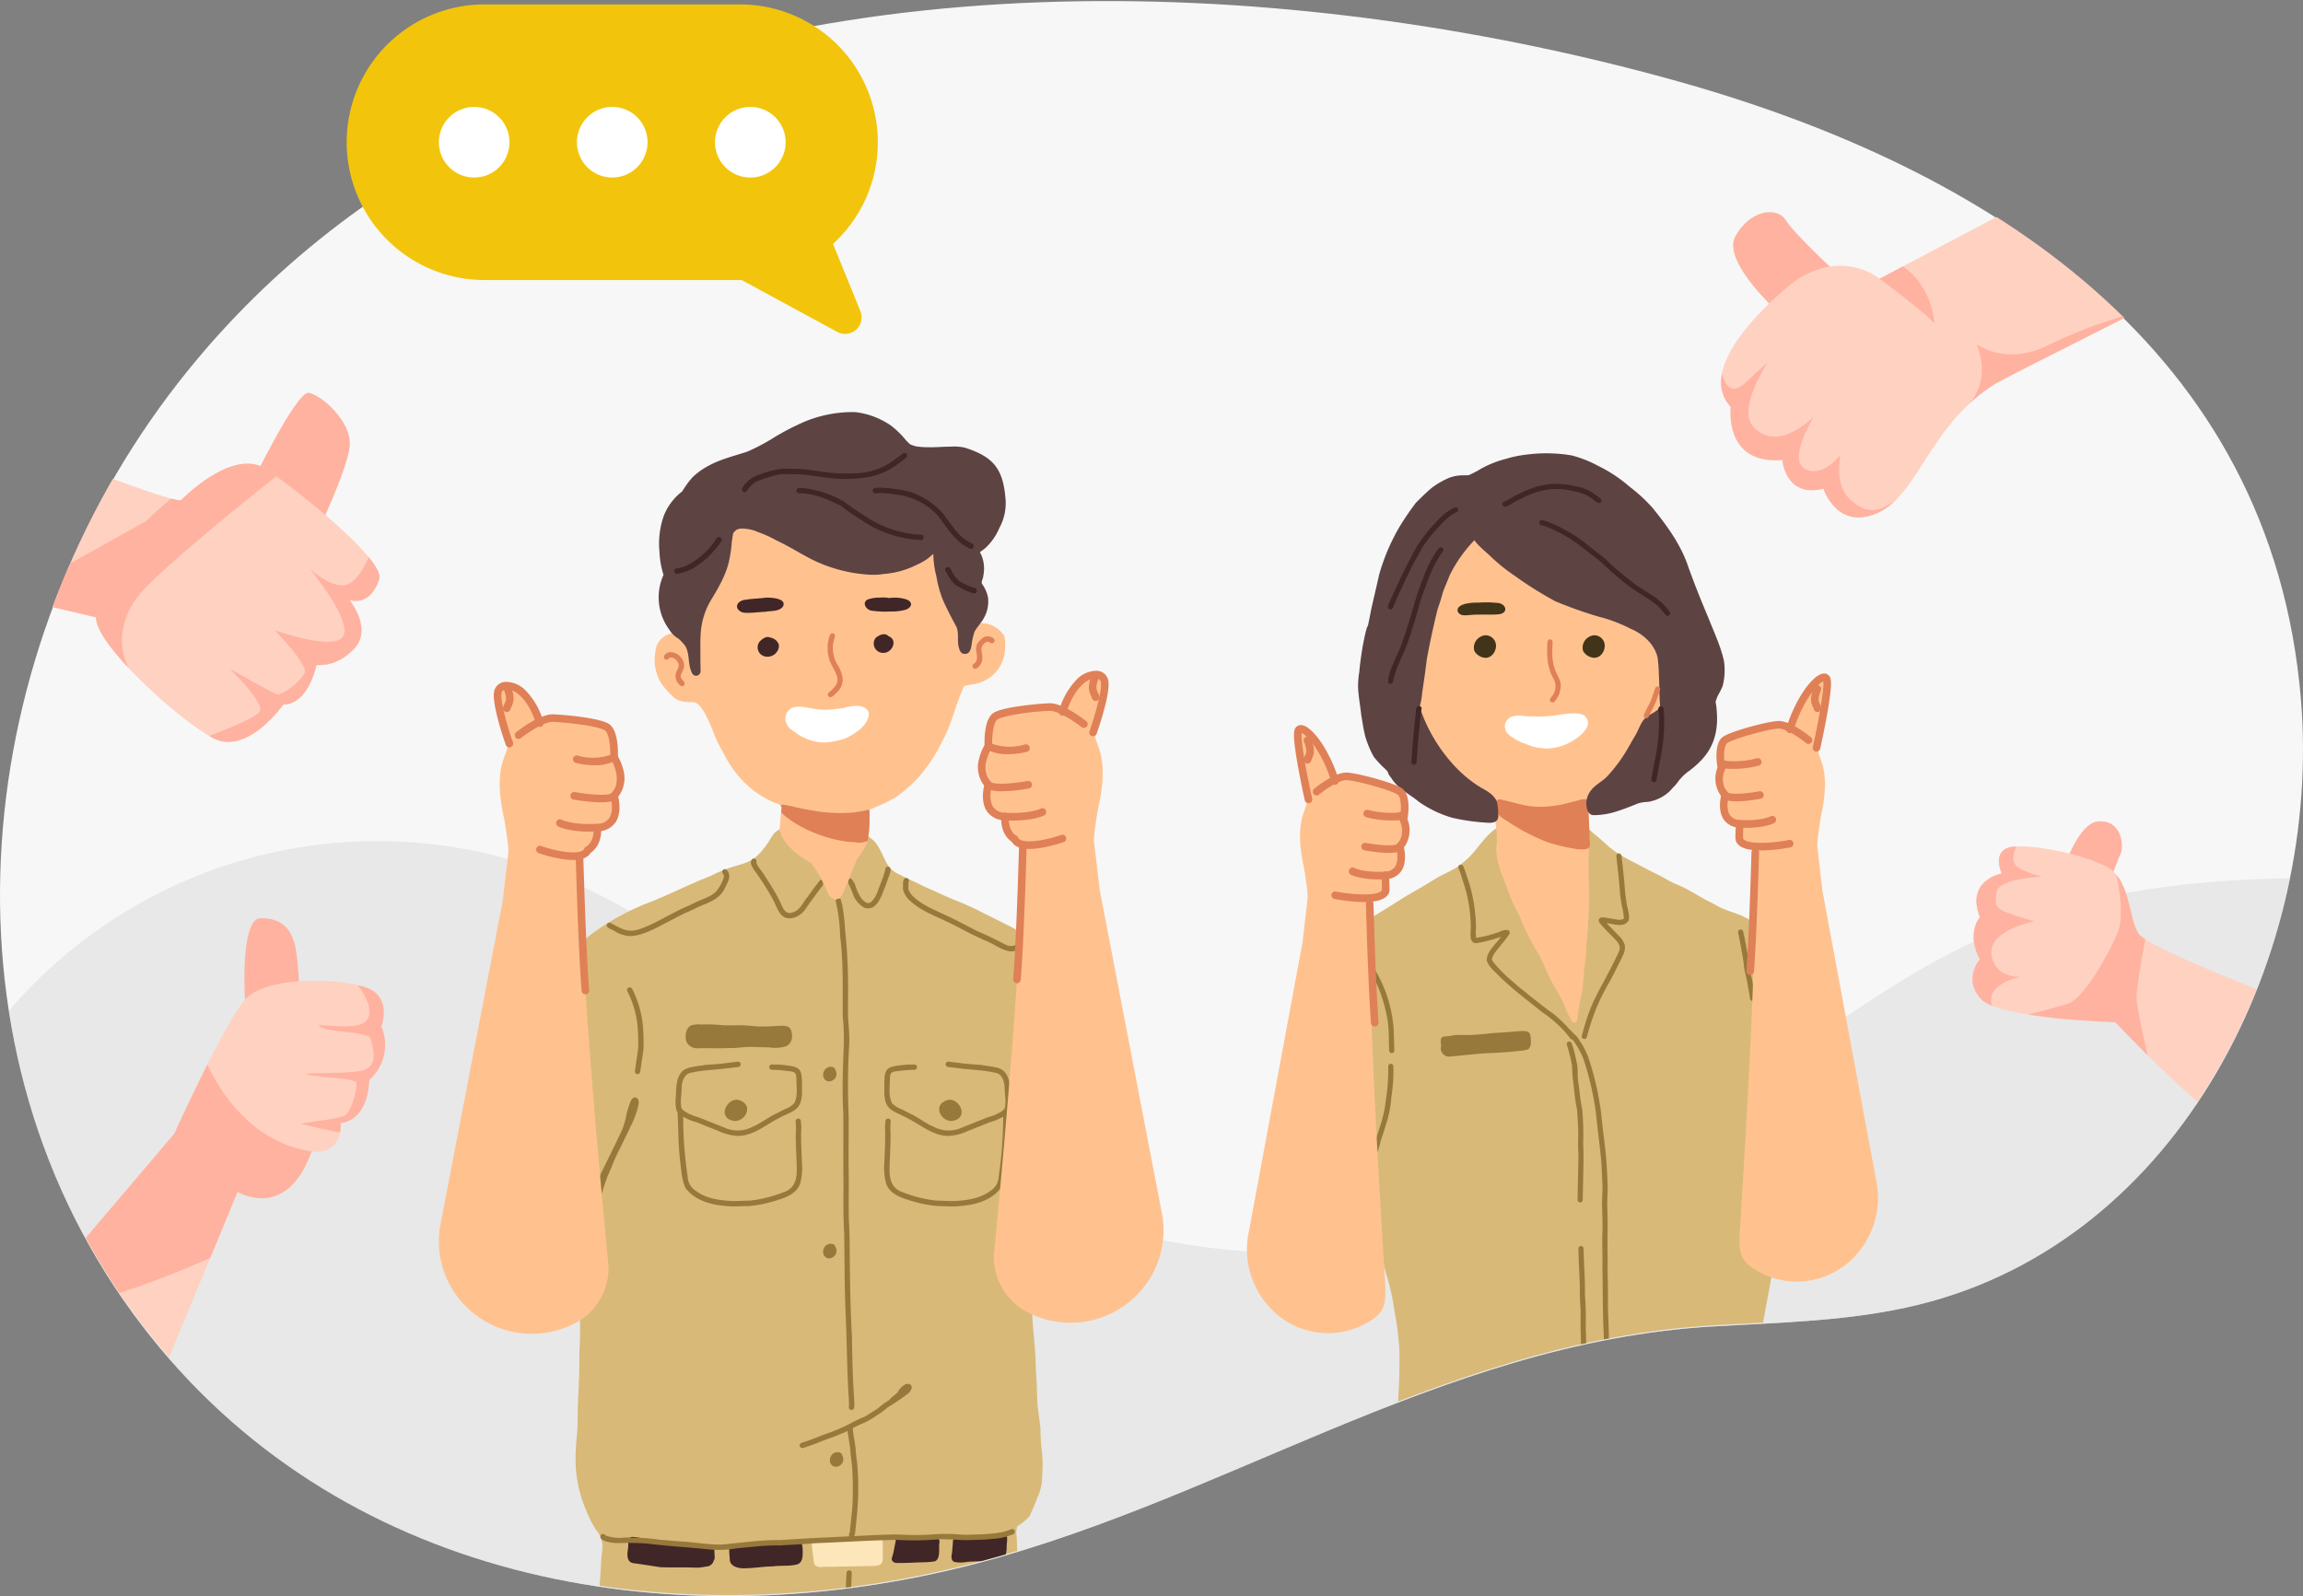 <svg xmlns="http://www.w3.org/2000/svg" xmlns:xlink="http://www.w3.org/1999/xlink" width="526.569" height="365.045" viewBox="0 0 526.569 365.045">
  <rect x="0" y="0" width="526.569" height="365.045" fill="#808080" stroke="none"/>
  <defs>
    <clipPath id="clip-path">
      <path id="Path_3951" data-name="Path 3951" d="M426.867,215.039c-26.755,13.557-50.684,32.2-70.009,56.985-47.2,60.527-56.914,149.008-10.417,212.763,43.413,59.525,118.231,74.908,187.144,58.73,60.208-14.134,111.148-52,174.279-55.665,15.61-.906,31.547-1.2,46.807-4.934,60.161-14.737,92.42-80.384,87.52-138.639-6.728-79.995-71.424-121.274-142.376-141.163C616.111,179.652,508.375,173.737,426.867,215.039Z" transform="translate(-316.11 -184.738)" fill="none"/>
    </clipPath>
    <clipPath id="clip-path-2">
      <path id="Path_4084" data-name="Path 4084" d="M426.867,213.921c-26.755,13.558-50.684,32.2-70.009,56.985-47.2,60.527-56.914,149.008-10.417,212.763,43.413,59.525,118.231,74.908,187.144,58.73,60.208-14.134,111.148-52,174.279-55.665,15.61-.906,31.547-1.2,46.807-4.934,60.161-14.737,92.42-80.384,87.52-138.639-6.728-80-71.424-121.274-142.376-141.163C616.111,178.534,508.375,172.619,426.867,213.921Z" transform="translate(-316.11 -183.619)" fill="none"/>
    </clipPath>
    <clipPath id="clip-path-3">
      <path id="Path_3957" data-name="Path 3957" d="M2145.042,365.32s-23.988,18.45-14.453,28.645c0,0-1.706,13.262,11.786,12.125,0,0,.635,8.74,9.4,6.587,0,0,3.088,9.724,12.449,5.491s11.83-20.257,26.993-29.606c2.107-1.3,52.131-26.389,52.131-26.389l-19.711-28.75L2164.6,364.649S2156.161,357.506,2145.042,365.32Z" transform="translate(-2128.349 -333.423)" fill="#ffd1c1"/>
    </clipPath>
    <clipPath id="clip-path-4">
      <path id="Path_3962" data-name="Path 3962" d="M271.164,648.824s11.814-12.247,19.487-7.086,27.21,20.881,25.83,25.134c-2.133,6.577-6.839,4.755-6.839,4.755s5.352,6.44,1.24,11.01-8.733,3.864-8.733,3.864-1.772,8.965-7.586,9.058c0,0-8.217,11.728-16.013,7.7s-27.013-21.484-26.828-27.658l-45.887-10.826,18.125-33.059S268.207,649.5,271.164,648.824Z" transform="translate(-205.836 -631.72)" fill="#ffd1c1"/>
    </clipPath>
    <clipPath id="clip-path-5">
      <path id="Path_3967" data-name="Path 3967" d="M374.282,1264.967s11.157,6.933,16.911-9.215c0,0,6.868,1.3,6.682-6.5,0,0,6.125-.186,6.5-9.837a10.771,10.771,0,0,0,2.784-12.25s2.227-5.754-2.227-8.352-23.944-3.712-28.955,2.227-16.148,30.626-16.148,30.626l-38.793,45.66,29.883,24.129Z" transform="translate(-321.032 -1216.714)" fill="#ffd1c1"/>
    </clipPath>
    <clipPath id="clip-path-6">
      <path id="Path_3972" data-name="Path 3972" d="M2470.33,1112.426s-36.854-13.726-39.232-17.436-1.728-12.35-7.412-15.357-19.373-5.625-22.657-4.166-1.189,5.782-1.189,5.782-8.348,1.533-5,9.978c0,0-3.216,3.725-.015,9.679,0,0-3.949,4.5.269,9.066s30.706,5.288,30.706,5.288,27.175,28.984,32.231,26.112S2470.33,1112.426,2470.33,1112.426Z" transform="translate(-2393.15 -1075.052)" fill="#ffd1c1"/>
    </clipPath>
  </defs>
  <g id="Group_2397" data-name="Group 2397" transform="translate(-316.11 -183.619)">
    <path id="Path_3948" data-name="Path 3948" d="M426.867,215.039c-26.755,13.557-50.684,32.2-70.009,56.985-47.2,60.527-56.914,149.008-10.417,212.763,43.413,59.525,118.231,74.908,187.144,58.73,60.208-14.134,111.148-52,174.279-55.665,15.61-.906,31.547-1.2,46.807-4.934,60.161-14.737,92.42-80.384,87.52-138.639-6.728-79.995-71.424-121.274-142.376-141.163C616.111,179.652,508.375,173.737,426.867,215.039Z" transform="translate(0 -0.875)" fill="#f7f7f7"/>
    <path id="Path_3949" data-name="Path 3949" d="M426.867,215.039c-26.755,13.557-50.684,32.2-70.009,56.985-47.2,60.527-56.914,149.008-10.417,212.763,43.413,59.525,118.231,74.908,187.144,58.73,60.208-14.134,111.148-52,174.279-55.665,15.61-.906,31.547-1.2,46.807-4.934,60.161-14.737,92.42-80.384,87.52-138.639-6.728-79.995-71.424-121.274-142.376-141.163C616.111,179.652,508.375,173.737,426.867,215.039Z" transform="translate(0 -0.875)" fill="none"/>
    <g id="Group_2244" data-name="Group 2244" transform="translate(316.11 183.862)">
      <g id="Group_2243" data-name="Group 2243" transform="translate(0 0)" clip-path="url(#clip-path)">
        <path id="Path_3950" data-name="Path 3950" d="M227.132,1147.254a110.793,110.793,0,0,1,145.647-69.748c40.53,15.716,68.576,53.668,107.553,72.914,41.731,20.606,93.238,17.049,134.417-4.638,31.923-16.812,58.326-43.595,91.956-56.66,32.018-12.439,67.487-11.26,101.8-9.685-7.205,26.244-25.169,47.816-44.259,67.212-31.061,31.56-67.859,59.958-111.181,69.124-29.216,6.182-59.652,3.242-89.152,7.879-33.511,5.268-64.631,20.085-96.734,31.046s-67.428,18.067-99.689,7.58c-16.279-5.292-30.82-14.774-45.077-24.247C285.231,1213.325,251.457,1184.689,227.132,1147.254Z" transform="translate(-246.452 -877.885)" fill="#d6d6d6" opacity="0.48"/>
      </g>
    </g>
    <g id="Group_2394" data-name="Group 2394" transform="translate(316.11 183.619)">
      <g id="Group_2393" data-name="Group 2393" transform="translate(0)" clip-path="url(#clip-path-2)">
        <g id="Group_2392" data-name="Group 2392" transform="translate(-23.944 32.528)">
          <g id="Group_2251" data-name="Group 2251" transform="translate(417.445)">
            <g id="Group_2245" data-name="Group 2245" transform="translate(2.78 15.988)">
              <path id="Path_3952" data-name="Path 3952" d="M2152.334,430.766s-14.022-12.211-10.661-18.247,9.561-6.832,11.568-3.554S2166,422.094,2166,422.094Z" transform="translate(-2141.153 -407.057)" fill="#ffb2a0"/>
            </g>
            <g id="Group_2250" data-name="Group 2250">
              <path id="Path_3953" data-name="Path 3953" d="M2145.042,365.32s-23.988,18.45-14.453,28.645c0,0-1.706,13.262,11.786,12.125,0,0,.635,8.74,9.4,6.587,0,0,3.088,9.724,12.449,5.491s11.83-20.257,26.993-29.606c2.107-1.3,52.131-26.389,52.131-26.389l-19.711-28.75L2164.6,364.649S2156.161,357.506,2145.042,365.32Z" transform="translate(-2128.349 -333.423)" fill="#ffd1c1"/>
              <g id="Group_2249" data-name="Group 2249" clip-path="url(#clip-path-3)">
                <g id="Group_2246" data-name="Group 2246" transform="translate(-1.659 50.308)">
                  <path id="Path_3954" data-name="Path 3954" d="M2122.591,567.615s.961,5.906,4.985,2.5l5.485-5s-7.174,10.809-3.256,14.84,9.021,2.073,13.822-2.426c0,0-5.626,8.971-2.534,11.636,0,0,3.506,3.264,8.583-2.839,0,0-1.447,6.577,1.974,9.924s6.384,3.666,10.7.375h0s-3.954,7.079-10.7,5.969-8.116-6.29-8.116-6.29-8.42-1.145-12.26-6.264c0,0-8.7-7.059-9.3-12.481,0,0-3.214-4.219.619-9.944" transform="translate(-2120.711 -565.114)" fill="#ffb2a0"/>
                </g>
                <g id="Group_2247" data-name="Group 2247" transform="translate(55.777 39.05)">
                  <path id="Path_3955" data-name="Path 3955" d="M2385.226,534.966s6.5-4.988,2.653-14.559c0,0,6.678,5.074,16.373.232a110.986,110.986,0,0,1,19.7-7.374l-.058,3.558s-33.974,14.216-38.665,18.142" transform="translate(-2385.226 -513.266)" fill="#ffb2a0"/>
                </g>
                <g id="Group_2248" data-name="Group 2248" transform="translate(36.252 27.276)">
                  <path id="Path_3956" data-name="Path 3956" d="M2295.3,462.991s10.023,7.4,12.547,10.178c0,0-.409-9.7-9.04-14.128l-3.507,3.95" transform="translate(-2295.304 -459.041)" fill="#ffb2a0"/>
                </g>
              </g>
            </g>
          </g>
          <g id="Group_2257" data-name="Group 2257" transform="translate(0 57.299)">
            <g id="Group_2252" data-name="Group 2252" transform="translate(81.224)">
              <path id="Path_3958" data-name="Path 3958" d="M579.9,618.593s10.5-21.73,13.313-21.279,10.072,6.648,9.348,12.4-7.759,20.41-7.759,20.41Z" transform="translate(-579.905 -597.307)" fill="#ffb2a0"/>
            </g>
            <g id="Group_2256" data-name="Group 2256" transform="translate(0 7.472)">
              <path id="Path_3959" data-name="Path 3959" d="M271.164,648.824s11.814-12.247,19.487-7.086,27.21,20.881,25.83,25.134c-2.133,6.577-6.839,4.755-6.839,4.755s5.352,6.44,1.24,11.01-8.733,3.864-8.733,3.864-1.772,8.965-7.586,9.058c0,0-8.217,11.728-16.013,7.7s-27.013-21.484-26.828-27.658l-45.887-10.826,18.125-33.059S268.207,649.5,271.164,648.824Z" transform="translate(-205.836 -631.72)" fill="#ffd1c1"/>
              <g id="Group_2255" data-name="Group 2255" clip-path="url(#clip-path-4)">
                <g id="Group_2253" data-name="Group 2253" transform="translate(70.829 28.424)">
                  <path id="Path_3960" data-name="Path 3960" d="M570.157,762.624s-2.165,6.342-5.386,7.891S555.94,767,555.94,767s9.108,10.8,7.856,15.034-15.835-.995-15.835-.995,7.85,7.953,6.793,9.878-5.035,5.2-6.4,4.722-10.669-5.8-10.669-5.8,8.26,7.983,6.793,9.879-12.445,5.817-12.445,5.817,5.831,5.525,10.794,3.59,18.354-14.383,18.354-14.383,14.5-17.8,15.825-20.817S570.157,762.624,570.157,762.624Z" transform="translate(-532.034 -762.624)" fill="#ffb2a0"/>
                </g>
                <g id="Group_2254" data-name="Group 2254" transform="translate(21.949 6.808)">
                  <path id="Path_3961" data-name="Path 3961" d="M338.344,711.789s-5.618-9.32,4.621-19.225,29.754-25.148,29.754-25.148-4.818-5.958-11.033-3.911-19.4,14.648-19.4,14.648l-35.367,19.774,22.2,2.779s5.163,9.651,9.225,11.083" transform="translate(-306.922 -663.076)" fill="#ffb2a0"/>
                </g>
              </g>
            </g>
          </g>
          <g id="Group_2263" data-name="Group 2263" transform="translate(25.013 177.462)">
            <g id="Group_2258" data-name="Group 2258" transform="translate(54.813)">
              <path id="Path_3963" data-name="Path 3963" d="M573.6,1169.373s-1.17-18.661,3.577-18.661,6.6,2.27,7.637,5.367,1.239,11.972,1.239,11.972Z" transform="translate(-573.469 -1150.713)" fill="#ffb2a0"/>
            </g>
            <g id="Group_2262" data-name="Group 2262" transform="translate(0 14.331)">
              <path id="Path_3964" data-name="Path 3964" d="M374.282,1264.967s11.157,6.933,16.911-9.215c0,0,6.868,1.3,6.682-6.5,0,0,6.125-.186,6.5-9.837a10.771,10.771,0,0,0,2.784-12.25s2.227-5.754-2.227-8.352-23.944-3.712-28.955,2.227-16.148,30.626-16.148,30.626l-38.793,45.66,29.883,24.129Z" transform="translate(-321.032 -1216.714)" fill="#ffd1c1"/>
              <g id="Group_2261" data-name="Group 2261" clip-path="url(#clip-path-5)">
                <g id="Group_2259" data-name="Group 2259" transform="translate(5.647 17.064)">
                  <path id="Path_3965" data-name="Path 3965" d="M386.849,1295.3s6.765,19.307,24.7,21.974h0s.853,6.89-8.625,11.93c-6.722,3.574-7.945,9.4-7.945,9.4s-41.913,20.318-47.943,11.928l29.758-38.975Z" transform="translate(-347.039 -1295.301)" fill="#ffb2a0"/>
                </g>
                <g id="Group_2260" data-name="Group 2260" transform="translate(67.896)">
                  <path id="Path_3966" data-name="Path 3966" d="M645.75,1216.714s4.98,5.577,3.027,8.8-13.376.391-10.74,1.757,11.033,1.074,11.423,2.637,2.343,6.639-2.343,7.42-12.888.293-12.2.781,11.033.879,11.326,1.855-1.074,6.834-2.734,7.616-9.275,1.562-9.763,1.757,9.471,2.246,9.471,2.246,4.491-2.148,6.444-5.663a22.547,22.547,0,0,0,2.441-6.151s3.32-8.5,1.562-13.572C653.659,1226.2,656.393,1218.264,645.75,1216.714Z" transform="translate(-633.724 -1216.714)" fill="#ffb2a0"/>
                </g>
              </g>
            </g>
          </g>
          <g id="Group_2269" data-name="Group 2269" transform="translate(474.943 155.309)">
            <g id="Group_2264" data-name="Group 2264" transform="translate(19.496)">
              <path id="Path_3968" data-name="Path 3968" d="M2482.937,1063.665s3.812-14.645,9.334-14.965,5.708,5.908,5.122,7.172-4.7,12.217-4.7,12.217Z" transform="translate(-2482.937 -1048.688)" fill="#ffb2a0"/>
            </g>
            <g id="Group_2268" data-name="Group 2268" transform="translate(0 5.725)">
              <path id="Path_3969" data-name="Path 3969" d="M2470.33,1112.426s-36.854-13.726-39.232-17.436-1.728-12.35-7.412-15.357-19.373-5.625-22.657-4.166-1.189,5.782-1.189,5.782-8.348,1.533-5,9.978c0,0-3.216,3.725-.015,9.679,0,0-3.949,4.5.269,9.066s30.706,5.288,30.706,5.288,27.175,28.984,32.231,26.112S2470.33,1112.426,2470.33,1112.426Z" transform="translate(-2393.15 -1075.052)" fill="#ffd1c1"/>
              <g id="Group_2267" data-name="Group 2267" clip-path="url(#clip-path-6)">
                <g id="Group_2265" data-name="Group 2265" transform="translate(-4.548 -2.139)">
                  <path id="Path_3970" data-name="Path 3970" d="M2386.79,1067.338s-1.684,3.171.129,4.6,5.7,2.331,5.7,2.331-9.843.388-10.361,3.5-.13,3.756,2.589,4.792,6.087,1.943,6.087,1.943-10.49,1.943-9.843,7.512,6.605,5.181,6.605,5.181-9.584,1.813-5.828,7.9c0,0-7.382.388-7.9-5.051s-3.368-19.427-.519-25.385,13.858-9.454,13.858-9.454l-.518,2.139" transform="translate(-2372.202 -1065.199)" fill="#ffb2a0"/>
                </g>
                <g id="Group_2266" data-name="Group 2266" transform="translate(10.585 6.496)">
                  <path id="Path_3971" data-name="Path 3971" d="M2464.2,1104.97s2.144,8.865.307,13.258-7.589,15.017-11.343,16.216-11.263,3.036-11.263,3.036l21.408,2.4,8.067,6.389s-2.476-10.463-2.556-13.1,2.316-15.177,2.316-15.177-2.316-4.154-2.875-5.272-1.713-5.832-4.061-7.746" transform="translate(-2441.899 -1104.97)" fill="#ffb2a0"/>
                </g>
              </g>
            </g>
          </g>
          <g id="Group_2391" data-name="Group 2391" transform="translate(124.285 61.719)">
            <g id="Group_2335" data-name="Group 2335">
              <g id="Group_2270" data-name="Group 2270" transform="translate(16.578 94.801)">
                <path id="Path_3973" data-name="Path 3973" d="M971.344,1237.1a27.183,27.183,0,0,0-.134-5.606c-.239-3.144-.478-6.284-.869-9.409-.169-1.814-.121-3.536-.239-5.376a8.087,8.087,0,0,1-.057-1.646.864.864,0,0,0,.094-.66.048.048,0,0,0,0-.012c.5-.289.992-.734,1.31-.945a11.565,11.565,0,0,0,1.595-1.418c.636-1.461,1.295-2.935,1.862-4.435a13.04,13.04,0,0,0,.984-3.514c.048-.622.041-1.249.076-1.873a25.643,25.643,0,0,0-.156-5.553,43.277,43.277,0,0,1-.269-4.672c-.149-1.773-.48-3.526-.643-5.3-.119-1.4-.133-2.794-.179-4.207-.091-2.263-.285-4.538-.307-6.812-.167-3.021-.53-6.029-.721-9.047-.008-2.956.092-5.951.058-8.912-.022-2.138.166-4.272.2-6.41a.9.9,0,0,0,.69-.331,28.082,28.082,0,0,1,5.558.054,9.779,9.779,0,0,0,1.659.024,13.493,13.493,0,0,0,2.041,0c5-.638,4.467-6.568,3.945-10.3-.257-1.608-.394-3.226-.716-4.822a40.251,40.251,0,0,0-.873-5.239c-.215-1.809-.294-3.74-.54-5.563-.481-4.86-.952-9.72-1.37-14.583a63.217,63.217,0,0,0-1.492-11.921c-.484-2.079-.784-4.2-1.442-6.237-.423-1.2-.995-2.246-1.43-3.467-.586-1.138-1.081-2.318-1.627-3.473a21.759,21.759,0,0,0-3.239-4.015,8.418,8.418,0,0,0-1.55-1.428c-.514-.284-1.391-1.38-2.051-1.214a31.8,31.8,0,0,0-3.724-2.08c-1.573-.794-3.129-1.623-4.73-2.359a61.307,61.307,0,0,0-7.242-3.314c-2.372-1-4.7-2.108-7.061-3.146-1.79-.935-3.68-1.664-5.431-2.669a5.659,5.659,0,0,1-2.831-2.389c-.822-1.419-1.383-3.1-2.355-4.462-1.509-2.254-4.347-2.949-6.92-2.531a31.376,31.376,0,0,1-5.542-.1c-1.54-.2-3.012-.356-4.618-.469-.952-.03-1.941-.164-2.918-.185a.569.569,0,0,0,.015-.345c-.367-1.028-1.634-.049-2.309.209-1.443.621-1.952,2.165-2.837,3.338a14.2,14.2,0,0,1-2.669,3.038c-1.756,1.431-4,1.708-6.1,2.464a31.851,31.851,0,0,0-3.839,1.647c-1.276.584-2.667,1.044-3.941,1.651-3.415,1.467-6.748,3.123-10.212,4.474a55.417,55.417,0,0,0-13.424,7.358c-2.046,1.508-3.5,3.628-5.221,5.465-1.286,1.365-2.465,2.823-3.689,4.244q-3.225,3.791-6.429,7.6a.61.61,0,0,0,.777.918,32.307,32.307,0,0,0-2.568,5.526c-1.237,3.971-.989,8.195-1.124,12.307a24.047,24.047,0,0,0,.208,2.931,37.411,37.411,0,0,0,1.653,4.459c1.369,3.516,3.854,6.519,4.925,10.158.726,3.021,1.337,6.082,1.855,9.146a49.7,49.7,0,0,1,.523,10.1,30,30,0,0,1-.834,4.038c-.076.681-.769,1.865.222,2.143,1,.072,1.448-1.772,1.918-2.481.818-1.475,1.559-3.049,2.415-4.511.706-1.35,1.453-2.682,2.2-4.017.044.616.082,1.233.124,1.849a98.833,98.833,0,0,1,.37,11.734c.055,4.649.289,9.31-.034,13.99.038,3.634-.115,7.368-.3,11.021-.139,2.533-.023,5.076-.221,7.608a50.449,50.449,0,0,0-.33,7.115A30.55,30.55,0,0,0,872,1211.422a23.333,23.333,0,0,0,1.9,3.652,5.968,5.968,0,0,1,1.494,3.487c.025,1.343-.273,2.661-.308,4q-.116,2.847-.388,5.681c-.085,1.7-.3,3.38-.465,5.07-.032,1.335-.127,2.669-.193,4h97.3C971.342,1237.245,971.344,1237.173,971.344,1237.1Z" transform="translate(-854.568 -1054.266)" fill="#d9b978"/>
              </g>
              <g id="Group_2271" data-name="Group 2271" transform="translate(49.316 21.058)">
                <path id="Path_3974" data-name="Path 3974" d="M1084.888,744.188a6.286,6.286,0,0,0-7.9-1.557c-.14-1.615-.643-3.13-.791-4.767a44.412,44.412,0,0,0-1.315-9.472,17.1,17.1,0,0,0-1.364-4.04c-3.516-5.18-12.25-6.458-18.073-6.857-2.42-.229-4.831-.588-7.267-.608a82.142,82.142,0,0,1-10.522-.54c-2.208-.427-4.336-1.239-6.577-1.5a19.709,19.709,0,0,0-7.042.246,14.763,14.763,0,0,0-9.772,9.32c-1.136,2.72-1.5,5.676-2.1,8.542-.231,2.257.093,4.536-.018,6.8a11.114,11.114,0,0,1-1.1,4.278,6,6,0,0,0-1.036-.113,2.519,2.519,0,0,0-1.1.369,3.738,3.738,0,0,0-1.442.707,4.3,4.3,0,0,0-1.923,3.34c0,.01,0,.019-.006.029a10.254,10.254,0,0,0,1.462,7.472,23.835,23.835,0,0,0,2.365,2.656c1.261,1.388,2.99,1.444,4.735,1.436,2.246-.066,4.338,6.058,5.095,7.905a24.538,24.538,0,0,0,1.625,3.24,29.623,29.623,0,0,0,1.924,3.338,22.066,22.066,0,0,0,9.848,8.427c.945.4,1.482.381,1.8,1.141-.143,1.358-.26,2.718-.384,4.08.02.565-.363,1.384.21,1.766a2.937,2.937,0,0,0,.58,1.4,8.744,8.744,0,0,0,1.624,2.042,20.08,20.08,0,0,0,4.781,3.5,31.1,31.1,0,0,1,3.49,6.143,5.706,5.706,0,0,0,.769,1.443,1.719,1.719,0,0,0,1.419.687c.9-.084,1.412-1.056,1.755-1.9l2.927-7.2c.22-.313.433-.62.641-.9a13.869,13.869,0,0,0,1.9-3.437,35.668,35.668,0,0,0,.361-7.087,44.507,44.507,0,0,0,6-2.8,40.6,40.6,0,0,0,5.008-4.322,38.62,38.62,0,0,0,5.733-8.688c2.2-3.932,2.962-8.421,4.94-12.461,1.226-.355,2.533-.394,3.735-.836a8.475,8.475,0,0,0,5.6-7.465C1085.487,746.72,1085.749,745.226,1084.888,744.188Z" transform="translate(-1005.338 -714.648)" fill="#ffc28f"/>
              </g>
              <g id="Group_2273" data-name="Group 2273" transform="translate(50.233)">
                <g id="Group_2272" data-name="Group 2272">
                  <path id="Path_3975" data-name="Path 3975" d="M1088.849,637.022a11.788,11.788,0,0,1-1.353,7.132,13.23,13.23,0,0,1-3.136,4.537,11.692,11.692,0,0,1-1.316.986c.18.356.322.68.416.886a8.148,8.148,0,0,1,.349,4.595c0,.628-.6,1.273-.244,1.853a7.737,7.737,0,0,1,1.326,3.049,7.6,7.6,0,0,1-.9,4.628c-.6,1.152-1.565,2.07-2.176,3.212a14.164,14.164,0,0,0-.622,2.594c-.148,1.142-.365,2.755-1.918,2.448-.6-.123-.854-.733-1-1.264-.588-1.73.191-3.791-.87-5.375-1.033-1.948-2.019-3.812-2.887-5.819a27.308,27.308,0,0,1-1.453-5.38,20.038,20.038,0,0,1-.671-5.012c-.26.239-.53.467-.8.69a11.669,11.669,0,0,1-2.851,1.735,19.256,19.256,0,0,1-3.2,1.315,20.113,20.113,0,0,1-4.45.848,14.2,14.2,0,0,1-3.1.185,34.183,34.183,0,0,1-13.138-3.38c-2.834-1.429-5.506-3.157-8.389-4.5a26.485,26.485,0,0,0-4.046-1.835,9.209,9.209,0,0,0-3.422-.829,2.885,2.885,0,0,0-1.645.279,7.218,7.218,0,0,0-.653.664c-.024.049-.047.1-.068.148a20.419,20.419,0,0,0-.356,2.388,28.133,28.133,0,0,1-.526,3.613c-.681,3.357-2.427,6.345-4.187,9.236a16.886,16.886,0,0,0-2.314,7.069c-.2,2.081-.092,4.173-.113,6.258-.029.982.063,1.966.034,2.946a1.033,1.033,0,0,1-1.4.979c-.448-.172-.632-.668-.779-1.084-.727-1.825-.295-3.963-1.335-5.679a10.047,10.047,0,0,0-1.514-1.631,6.331,6.331,0,0,1-2.109-2.06,12.468,12.468,0,0,1-1.33-12.555,19.64,19.64,0,0,1-.927-5.31,18.984,18.984,0,0,1,1.035-8.326,13.131,13.131,0,0,1,4.186-5.475,21.013,21.013,0,0,1,2.317-3.188,16.1,16.1,0,0,1,3.656-2.637c2.8-1.553,5.938-2.25,8.942-3.268a48.162,48.162,0,0,0,5.365-2.779,54.224,54.224,0,0,1,8.151-4.243,28.845,28.845,0,0,1,11.056-2,17.887,17.887,0,0,1,8.289,3.135,20.881,20.881,0,0,1,3.4,3.353c.3.313.611.621.94.906.423.163.85.313,1.285.435a18.4,18.4,0,0,0,3.063.208c1.635.036,3.267-.149,4.9-.131a10.61,10.61,0,0,1,3.343.259C1085.885,627.846,1088.247,630.43,1088.849,637.022Z" transform="translate(-1009.564 -617.665)" fill="#5e4343"/>
                </g>
              </g>
              <g id="Group_2279" data-name="Group 2279" transform="translate(53.793 9.344)">
                <g id="Group_2274" data-name="Group 2274" transform="translate(15.538)">
                  <path id="Path_3976" data-name="Path 3976" d="M1097.892,669.625c-1.215-.637.881-2.377,1.448-2.865a5.808,5.808,0,0,1,2.029-1.068,25.7,25.7,0,0,1,5.227-1.388c1.6.056,3.21-.013,4.812.111,2.636.289,5.255.74,7.9.962,1.6,0,3.2.048,4.8-.06a15.775,15.775,0,0,0,7.29-2.361c.964-.7,1.96-1.363,2.873-2.129a.612.612,0,0,1,.753.965c-.481.4-.985.787-1.5,1.144a15.873,15.873,0,0,1-6.76,3.206,31.775,31.775,0,0,1-7.646.448c-2.867-.236-5.7-.783-8.57-1.011-1.37-.017-2.74-.037-4.109-.046a31.341,31.341,0,0,0-5.633,1.694,6.71,6.71,0,0,0-2,1.852C1098.648,669.446,1098.319,669.8,1097.892,669.625Z" transform="translate(-1097.52 -660.698)" fill="#402626"/>
                </g>
                <g id="Group_2275" data-name="Group 2275" transform="translate(45.366 7.95)">
                  <path id="Path_3977" data-name="Path 3977" d="M1257.1,711.2c-3.344-1.472-5.159-4.773-7.3-7.532a15.258,15.258,0,0,0-9.568-4.786,19.009,19.009,0,0,0-4.725-.286.612.612,0,0,1-.024-1.223,16.564,16.564,0,0,1,4.124.187,23.538,23.538,0,0,1,4.056.754,17.756,17.756,0,0,1,7.2,4.724c.837,1.079,1.562,2.194,2.4,3.246a13.224,13.224,0,0,0,2.837,2.933c.52.333,1.064.629,1.609.919A.612.612,0,0,1,1257.1,711.2Z" transform="translate(-1234.888 -697.313)" fill="#402626"/>
                </g>
                <g id="Group_2276" data-name="Group 2276" transform="translate(27.98 7.987)">
                  <path id="Path_3978" data-name="Path 3978" d="M1183.256,709.413a25.95,25.95,0,0,1-13.749-4.678,41.532,41.532,0,0,1-4.481-3.1c-3.032-1.537-6.287-2.949-9.741-2.918a.621.621,0,0,1-.447-.742c.2-.671,1.042-.454,1.573-.448a24.332,24.332,0,0,1,9.371,3.145c1.689,1.428,3.63,2.5,5.444,3.753a26.789,26.789,0,0,0,6.892,2.99,23.5,23.5,0,0,0,5.273.787A.612.612,0,0,1,1183.256,709.413Z" transform="translate(-1154.82 -697.483)" fill="#402626"/>
                </g>
                <g id="Group_2277" data-name="Group 2277" transform="translate(0 19.231)">
                  <path id="Path_3979" data-name="Path 3979" d="M1026.263,757.588a.616.616,0,0,1,.134-1.12,15.425,15.425,0,0,0,1.964-.461,17.383,17.383,0,0,0,7.316-6.425.636.636,0,0,1,1.152.523,19.868,19.868,0,0,1-5.622,5.717,9.8,9.8,0,0,1-3.357,1.591C1027.3,757.483,1026.771,757.786,1026.263,757.588Z" transform="translate(-1025.96 -749.265)" fill="#402626"/>
                </g>
                <g id="Group_2278" data-name="Group 2278" transform="translate(61.962 26.077)">
                  <path id="Path_3980" data-name="Path 3980" d="M1317.852,786.828a14.365,14.365,0,0,1-4.361-2.1,8.879,8.879,0,0,1-1.173-1.471c-.3-.459-.548-.956-.834-1.426a.621.621,0,0,1,.278-1.013c.6-.157.87.53,1.1.952a6.925,6.925,0,0,0,1.849,2.359,21,21,0,0,0,3.212,1.45C1318.874,785.67,1318.813,786.956,1317.852,786.828Z" transform="translate(-1311.321 -780.792)" fill="#402626"/>
                </g>
              </g>
              <g id="Group_2280" data-name="Group 2280" transform="translate(51.46 54.901)">
                <path id="Path_3981" data-name="Path 3981" d="M1018.944,878.131a2.683,2.683,0,0,1-.816-3.288,2.95,2.95,0,0,0,.471-1.365c-.116-.943-1.107-1.957-2.1-1.7-.222.227-.411.545-.793.459-.643-.147-.61-.885-.156-1.243a1.62,1.62,0,0,1,1.49-.456,3.21,3.21,0,0,1,2.552,1.958,2.567,2.567,0,0,1,.09,1.907c-.185.585-.626,1.088-.609,1.731.022.733,1.3,1.185.737,1.938A.616.616,0,0,1,1018.944,878.131Z" transform="translate(-1015.213 -870.508)" fill="#e08057"/>
              </g>
              <g id="Group_2281" data-name="Group 2281" transform="translate(122.016 51.289)">
                <path id="Path_3982" data-name="Path 3982" d="M1340.261,861.039a.616.616,0,0,1,.158-.85c1.884-1.277-.552-3.486,1.307-5.24.733-.776,1.3-1.305,2.423-.974.5.052,1.128.4,1.05.989a.623.623,0,0,1-1.106.25c-.2-.046-.4-.077-.6-.1l-.092-.007c-2.007,1.309-.836,2.232-1.018,4.054C1342.436,859.964,1341.069,862.011,1340.261,861.039Z" transform="translate(-1340.156 -853.874)" fill="#e08057"/>
              </g>
              <g id="Group_2282" data-name="Group 2282" transform="translate(79.224 67.175)">
                <path id="Path_3983" data-name="Path 3983" d="M1160.285,927.136c.889.2,1.9.807,1.894,1.829-.308,2.595-2.765,4.176-4.891,5.3a11.372,11.372,0,0,1-3.157.906,9.01,9.01,0,0,1-3.077.2,11.573,11.573,0,0,1-6.062-2.518,3.734,3.734,0,0,1-1.911-2.7,2.745,2.745,0,0,1,1.854-2.764c1.976-.473,3.948.372,5.919.486a15.083,15.083,0,0,0,3.474-.081c.424-.068.9-.068,1.272-.15.277-.011.64-.1.981-.116A7.882,7.882,0,0,1,1160.285,927.136Z" transform="translate(-1143.081 -927.036)" fill="#fff"/>
              </g>
              <g id="Group_2284" data-name="Group 2284" transform="translate(78.112 89.793)">
                <g id="Group_2283" data-name="Group 2283">
                  <path id="Path_3984" data-name="Path 3984" d="M1157.939,1032.38a30.938,30.938,0,0,1-3.1.583,35.362,35.362,0,0,1-8.1-.195c-1.863-.292-3.744-.622-5.584-1.051a11.1,11.1,0,0,0-1.662-.363c-.492-.072-1.085-.32-1.524.031l0,0a1.392,1.392,0,0,1,.25.406c-.041.391-.077.782-.115,1.173.03.036.06.07.091.1,4.026,3.8,11.381,6.582,16.9,6.725a4.336,4.336,0,0,0,2.822-.333c.005-.017.012-.034.017-.051a34.98,34.98,0,0,0,.361-6.99A.524.524,0,0,0,1157.939,1032.38Z" transform="translate(-1137.96 -1031.202)" fill="#e08057"/>
                </g>
              </g>
              <g id="Group_2289" data-name="Group 2289" transform="translate(43.124 256.412)">
                <g id="Group_2285" data-name="Group 2285" transform="translate(0 0.844)">
                  <path id="Path_3985" data-name="Path 3985" d="M996.759,1807.224a.99.99,0,0,1-.211.6,1.787,1.787,0,0,1-1.8,1.385,9.838,9.838,0,0,1-2.472.257c-2.659-.132-5.323.012-7.985-.106-2.081-.324-4.168-.655-6.252-.936-1.584-.38-1.242-2.358-1.055-3.571.1-.971-.282-2.623,1.247-2.395,1.746.186,3.5.567,5.205.891a26.731,26.731,0,0,0,4.9.924,34.254,34.254,0,0,0,6.748.781c.355.02.629-.211.972-.228a.621.621,0,0,1,.626.6C996.708,1806.025,996.755,1806.623,996.759,1807.224Z" transform="translate(-976.821 -1802.436)" fill="#402626"/>
                </g>
                <g id="Group_2286" data-name="Group 2286" transform="translate(23.242 1.619)">
                  <path id="Path_3986" data-name="Path 3986" d="M1100.681,1808.017c0,1.321.193,3.187-1.465,3.555-1.787.392-3.64.16-5.448.4-2.246.041-4.451.448-6.693.44-1.295-.008-3.14-.549-3.054-2.138a23.893,23.893,0,0,1-.149-2.575c-.064-1.214,3.468-.616,4.31-.773,1.612,0,3.195-.3,4.8-.4a38.731,38.731,0,0,0,5.8-.448C1100.361,1805.744,1100.565,1806.694,1100.681,1808.017Z" transform="translate(-1083.86 -1806.005)" fill="#402626"/>
                </g>
                <g id="Group_2287" data-name="Group 2287" transform="translate(60.432 0.754)">
                  <path id="Path_3987" data-name="Path 3987" d="M1261.166,1802.033c1.2.127,5.291-.536,4.864,1.463-.214,1.224.347,3.629-1.043,4.2a17.067,17.067,0,0,1-2.865.218c-1.909.068-3.822.193-5.733.163-.759.027-1.488-.468-1.177-1.3a15.747,15.747,0,0,0,.519-2.171c.1-.52.195-1.039.314-1.553a.617.617,0,0,1,.579-.767A35.189,35.189,0,0,1,1261.166,1802.033Z" transform="translate(-1255.138 -1802.024)" fill="#402626"/>
                </g>
                <g id="Group_2288" data-name="Group 2288" transform="translate(74.088)">
                  <path id="Path_3988" data-name="Path 3988" d="M1330.5,1798.929c.448.7.172,1.614.151,2.389-.026,1.123.052,3-1.5,3-1.373.1-2.709.413-4.073.581-1.2.137-2.412.087-3.613.221a7.236,7.236,0,0,1-2.8-.007c-.766-.31-.7-1.334-.528-2,.068-.784.147-1.564.2-2.35-.006-.448.092-1.1.66-1.1,1.852-.1,3.687-.508,5.54-.671.7-.082,1.434-.134,2.129-.174C1327.7,1798.825,1329.748,1798.144,1330.5,1798.929Z" transform="translate(-1318.027 -1798.551)" fill="#402626"/>
                </g>
              </g>
              <g id="Group_2290" data-name="Group 2290" transform="translate(68.177 42.439)">
                <path id="Path_3989" data-name="Path 3989" d="M1094.059,816.577c1.5.1,3.007-.175,4.513-.221,1.364-.263,3.12.009,4.1-1.154,1.109-1.977-2.881-2.159-4.056-2.068-1.44.208-2.924.189-4.375.462a2.477,2.477,0,0,0-1.742.75C1091.6,815.475,1092.918,816.572,1094.059,816.577Zm-.53-1.546a.606.606,0,0,0-.018.13l-.054-.042A.255.255,0,0,1,1093.529,815.031Z" transform="translate(-1092.204 -813.116)" fill="#402626"/>
              </g>
              <g id="Group_2291" data-name="Group 2291" transform="translate(97.383 42.401)">
                <path id="Path_3990" data-name="Path 3990" d="M1228.094,815.929a22.487,22.487,0,0,0,4.6.209,11.634,11.634,0,0,0,3.452-.423c1.4-.6,1.627-1.737.078-2.328a8.351,8.351,0,0,0-3.9-.312,7.156,7.156,0,0,0-2.11-.1,7.841,7.841,0,0,0-2.877.442C1226.042,814.158,1226.971,815.623,1228.094,815.929Z" transform="translate(-1226.708 -812.94)" fill="#402626"/>
              </g>
              <g id="Group_2292" data-name="Group 2292" transform="translate(88.872 50.584)">
                <path id="Path_3991" data-name="Path 3991" d="M1188.329,863.713c-.324.331-1.034.692-.639,1.274.592.718,1.323-.244,1.754-.68a4.081,4.081,0,0,0,1.557-3.021,7.488,7.488,0,0,0-1.2-3.447,7.3,7.3,0,0,1-.586-6.42.612.612,0,0,0-1.162-.383,8.542,8.542,0,0,0,.643,7.322C1189.914,860.65,1190.493,861.767,1188.329,863.713Z" transform="translate(-1187.513 -850.624)" fill="#e08057"/>
              </g>
              <g id="Group_2293" data-name="Group 2293" transform="translate(72.878 51.439)">
                <path id="Path_3992" data-name="Path 3992" d="M1118.7,856.965c.252-1.153-.97-2.153-2.021-2.286-.835-.386-1.691.277-2.267.834a2.128,2.128,0,0,0,.987,3.464A2.643,2.643,0,0,0,1118.7,856.965Z" transform="translate(-1113.855 -854.564)" fill="#402626"/>
              </g>
              <g id="Group_2294" data-name="Group 2294" transform="translate(99.417 50.804)">
                <path id="Path_3993" data-name="Path 3993" d="M1239.26,851.893c-.865-.615-2.013,0-2.735.586a2.145,2.145,0,0,0,1.688,3.433c2.053.117,3.532-2.964,1.248-3.836A.613.613,0,0,0,1239.26,851.893Z" transform="translate(-1236.076 -851.638)" fill="#402626"/>
              </g>
              <g id="Group_2295" data-name="Group 2295" transform="translate(136.703 196.49)">
                <path id="Path_3994" data-name="Path 3994" d="M1413.2,1525.045a16.376,16.376,0,0,1-4.316-2.248.628.628,0,0,0-1.036.152c-.282.692.6.973,1.02,1.32a17.212,17.212,0,0,0,3.973,1.946A.612.612,0,0,0,1413.2,1525.045Z" transform="translate(-1407.793 -1522.587)" fill="#e08057"/>
              </g>
              <g id="Group_2296" data-name="Group 2296" transform="translate(85.289 257.397)">
                <path id="Path_3995" data-name="Path 3995" d="M1186.027,1803.092a1.354,1.354,0,0,1,.768.113c.395.237.44.782.439,1.242q0,1.652,0,3.3a2.153,2.153,0,0,1-.212,1.139c-.372.6-1.2.684-1.914.7l-11.865.231a1.809,1.809,0,0,1-1.575-.492,1.778,1.778,0,0,1-.243-.834l-.392-3.314c-.177-1.5.849-1.4,1.991-1.447,1.429-.063,2.858-.141,4.286-.211Z" transform="translate(-1171.01 -1803.086)" fill="#fce6ba"/>
              </g>
              <g id="Group_2316" data-name="Group 2316" transform="translate(31.863 102.105)">
                <g id="Group_2297" data-name="Group 2297" transform="translate(0 54.641)">
                  <path id="Path_3996" data-name="Path 3996" d="M932.523,1355.652a40.793,40.793,0,0,1,1.992-4.465c.822-1.666,1.64-3.33,2.425-5.013a19.108,19.108,0,0,0,1.752-4.739c.194-.683.2-1.837-.741-1.886-.525,0-.82.471-1,.892a21.022,21.022,0,0,0-.99,3.164,15.987,15.987,0,0,1-1.126,3.708c-2.538,5.477-5.421,10.77-7.666,16.387-.521,1.2-1.04,2.4-1.586,3.584-.142.462-.684.93-.407,1.425a5.278,5.278,0,0,0-.107,2.54c.077.539-.147,1.389.479,1.708,2.048.63,1.988-3.053,2.378-4.327.354-1.513,1.324-2.934,1.75-4.444.338-1.252.6-2.522,1.023-3.75A33.688,33.688,0,0,1,932.523,1355.652Z" transform="translate(-924.962 -1339.549)" fill="#96793b"/>
                </g>
                <g id="Group_2298" data-name="Group 2298" transform="translate(11.17 29.461)">
                  <path id="Path_3997" data-name="Path 3997" d="M978.333,1241.816c-.049.532-.413,1.426.341,1.61.863.131.761-.907.873-1.475.066-.447.136-.909.2-1.366.142-1.051.346-2.124.433-3.191.029-1.244-.013-2.492-.07-3.735a23.188,23.188,0,0,0-2.582-9.8.612.612,0,0,0-1.018.68,22.291,22.291,0,0,1,2.368,8.905c.065,1.2.074,2.4.093,3.595-.055,1.117-.27,2.163-.421,3.292C978.479,1240.819,978.4,1241.319,978.333,1241.816Z" transform="translate(-976.405 -1223.583)" fill="#96793b"/>
                </g>
                <g id="Group_2299" data-name="Group 2299" transform="translate(6.532 2.44)">
                  <path id="Path_3998" data-name="Path 3998" d="M956.762,1113.244a7.449,7.449,0,0,0,3.362,1.176c2.234.081,4.261-.946,6.247-1.847,2.143-1.135,4.3-2.241,6.448-3.357,1.528-.6,2.892-1.361,4.421-1.989,1.841-.712,3.75-1.664,4.675-3.508.546-1.124,1.427-2.374,1.027-3.673-.16-.564-.824-1.274-1.36-.69a.621.621,0,0,0,.073.861.7.7,0,0,1,.163.349,1.685,1.685,0,0,1-.153.847,9,9,0,0,1-1.6,2.793c-1.147,1.185-2.81,1.648-4.284,2.314-.637.284-1.25.619-1.884.908-3.479,1.414-6.628,3.515-10.1,4.951-3.621,1.527-4.68.763-7.887-.943a.617.617,0,0,0-.811.3C954.747,1112.622,956.229,1112.833,956.762,1113.244Z" transform="translate(-955.047 -1099.138)" fill="#96793b"/>
                </g>
                <g id="Group_2300" data-name="Group 2300" transform="translate(74.253 4.448)">
                  <path id="Path_3999" data-name="Path 3999" d="M1295.564,1122.082a.611.611,0,0,0-1.2-.154c-.955,1.508-2.26,2.647-4.069,1.656-2.016-1.016-4.016-2.078-6.119-2.916-2.628-1.335-5.21-2.756-7.9-3.969-2.344-1.113-4.806-2.088-6.774-3.861a4.629,4.629,0,0,1-1.339-1.895c-.022-.529.014-1.059.026-1.588a.612.612,0,0,0-.983-.728,1.746,1.746,0,0,0-.253,1.169,10.136,10.136,0,0,0,0,1.282,5.406,5.406,0,0,0,1.112,2.058c2.741,2.835,6.58,4.011,10.023,5.769,2.754,1.4,5.46,2.893,8.32,4.07,1.636.736,3.149,1.91,4.949,2.186a3.365,3.365,0,0,0,2.613-.881,8.675,8.675,0,0,0,1.166-1.309A1.591,1.591,0,0,0,1295.564,1122.082Z" transform="translate(-1266.929 -1108.386)" fill="#96793b"/>
                </g>
                <g id="Group_2301" data-name="Group 2301" transform="translate(102.346 34.584)">
                  <path id="Path_4000" data-name="Path 4000" d="M1398.992,1259.335a2.712,2.712,0,0,0,.168-1.644,26.215,26.215,0,0,1-.177-5.253c.259-1.466.882-2.976.537-4.473a1.012,1.012,0,0,0-1.038-.787c-.725.026-1.106.746-1.264,1.37-.561,2.325.091,4.707.326,7.034.063.913.085,1.866.167,2.787a121.81,121.81,0,0,1,.1,13.54c-.246,2.558-.351,5.29-.529,7.88a73.387,73.387,0,0,0-.587,7.749c-.092,1.737-.188,3.57-.285,5.337-.1,1.9.155,3.792.051,5.693-.024.853-.033,1.707-.072,2.558-.007.391-.25.843.15,1.13,1.2.6,1.073-1.2,1.1-1.923.031-1.361.094-2.721.054-4.083a53.735,53.735,0,0,1,.122-6.854c.121-1.716.151-3.444.232-5.23.161-1.913.473-3.811.561-5.732.071-2.921.463-5.869.52-8.8C1399.272,1266.2,1399.109,1262.765,1398.992,1259.335Z" transform="translate(-1396.308 -1247.176)" fill="#96793b"/>
                </g>
                <g id="Group_2302" data-name="Group 2302" transform="translate(5.069 120.148)">
                  <path id="Path_4001" data-name="Path 4001" d="M1042.261,1674.473c-2.109.958-4.466,1.021-6.749,1.178-1.475,0-2.937.154-4.426.08a43.531,43.531,0,0,0-6.219-.115,56.736,56.736,0,0,1-8.318.077c-1.91-.027-3.811.066-5.722.138-1.517.078-3.019.15-4.516.221.368-.536.269-1.563.386-2.129.11-1.027.209-2.054.313-3.082a64.724,64.724,0,0,0,.028-11.314c-.167-1.181-.306-2.362-.38-3.552-.167-1.539-.536-3.05-.639-4.594a24.233,24.233,0,0,1,2.592-1.238,18.2,18.2,0,0,0,2.743-1.585,19.929,19.929,0,0,0,2.684-1.977,42.94,42.94,0,0,0,4.679-3.184,2.508,2.508,0,0,0,.765-1.171c.166-.965-.976-1.231-1.638-.768a4.419,4.419,0,0,0-1.565,1.7c-.54.655-1.4,1.033-1.878,1.74a22.842,22.842,0,0,0-2.724,2.008c-.925.595-1.872,1.176-2.8,1.777a36.7,36.7,0,0,0-3.632,1.732,43.12,43.12,0,0,1-4.123,1.831c-1.573.522-3.1,1.162-4.652,1.74-.726.255-1.45.517-2.183.754a.612.612,0,0,0,.37,1.166c1.284-.414,2.555-.878,3.809-1.375,1.531-.627,3.159-1.12,4.677-1.8a15.824,15.824,0,0,0,1.693-.738c.147,1.471.5,2.923.624,4.4.058,1.212.259,2.411.393,3.614a78.25,78.25,0,0,1,.069,9.5c-.219,1.929-.37,3.868-.617,5.792a.746.746,0,0,0-.083.809c-5.217.244-10.366.476-15.7.859-4.522-.088-9.012.634-13.506,1.019-2.977.059-5.96-.527-8.946-.677-1.675-.1-3.447-.308-5.141-.415a40.162,40.162,0,0,0-4.818-.448c-1.044-.024-2.091-.068-3.135-.079a9.751,9.751,0,0,1-4.234-.358.761.761,0,0,1-.4-.258.617.617,0,0,0-.865-.021c-1.018,1.5,2.707,1.955,3.882,1.927a63.731,63.731,0,0,1,6.68.11c4.561.588,9.186.809,13.776,1.3a23.058,23.058,0,0,0,6.287-.163c1.747-.207,3.5-.33,5.255-.509a44,44,0,0,1,5.063-.2c2.49-.172,4.988-.238,7.471-.491,6.387-.242,12.769-.673,19.18-.787a66.7,66.7,0,0,0,9.741-.134c2.192-.069,4.379.2,6.569.193,1.929-.067,3.858-.078,5.777-.3a12.5,12.5,0,0,0,4.021-.854c.472-.1,1.061-.412.864-.982A.615.615,0,0,0,1042.261,1674.473Z" transform="translate(-948.309 -1641.237)" fill="#96793b"/>
                </g>
                <g id="Group_2303" data-name="Group 2303" transform="translate(61.178 162.822)">
                  <path id="Path_4002" data-name="Path 4002" d="M1208.015,1846.4a76.791,76.791,0,0,1,.066-7.882.611.611,0,0,0-1.186-.3,74.609,74.609,0,0,0-.1,8.6c.005,1.291-.046,2.582-.084,3.871h1.238C1207.977,1849.264,1208.014,1847.832,1208.015,1846.4Z" transform="translate(-1206.711 -1837.767)" fill="#96793b"/>
                </g>
                <g id="Group_2304" data-name="Group 2304" transform="translate(57.545 135.773)">
                  <path id="Path_4003" data-name="Path 4003" d="M1192.757,1713.843c-.1-.638-1.029-.76-1.538-.56-1.506.446-1.755,2.862-.078,3.238A1.731,1.731,0,0,0,1192.757,1713.843Z" transform="translate(-1189.983 -1713.195)" fill="#96793b"/>
                </g>
                <g id="Group_2305" data-name="Group 2305" transform="translate(55.994 88.104)">
                  <path id="Path_4004" data-name="Path 4004" d="M1185.613,1494.309c-.1-.638-1.029-.76-1.538-.56-1.506.446-1.755,2.863-.078,3.238A1.731,1.731,0,0,0,1185.613,1494.309Z" transform="translate(-1182.839 -1493.661)" fill="#96793b"/>
                </g>
                <g id="Group_2306" data-name="Group 2306" transform="translate(55.994 47.636)">
                  <path id="Path_4005" data-name="Path 4005" d="M1185.613,1307.935c-.1-.638-1.029-.76-1.538-.559-1.506.446-1.755,2.862-.078,3.238A1.731,1.731,0,0,0,1185.613,1307.935Z" transform="translate(-1182.839 -1307.287)" fill="#96793b"/>
                </g>
                <g id="Group_2307" data-name="Group 2307" transform="translate(33.489 55.158)">
                  <path id="Path_4006" data-name="Path 4006" d="M1080.548,1346.575c2.827,1.243,5.557-3.055,2.34-4.4C1080.282,1340.829,1077.453,1345.41,1080.548,1346.575Z" transform="translate(-1079.194 -1341.927)" fill="#96793b"/>
                </g>
                <g id="Group_2308" data-name="Group 2308" transform="translate(22.26 46.455)">
                  <path id="Path_4007" data-name="Path 4007" d="M1028.105,1317.85a72.783,72.783,0,0,0,.69,8.953,13.964,13.964,0,0,0,.9,3.862c2.505,3.417,7.052,4.176,11.034,4.3,1.134.009,2.26-.119,3.4-.086a27.792,27.792,0,0,0,5.963-1.153c2.433-.724,5.411-1.654,6-4.479a14.289,14.289,0,0,0,.272-4.554c-.091-2.62-.258-5.24-.125-7.863a9.711,9.711,0,0,0-.083-.978c.017-.415-.044-.923-.553-.982a.614.614,0,0,0-.675.54,20.542,20.542,0,0,1,.024,3.207c.019,1.918.1,3.833.178,5.75.131,2.992.423,6.283-3.052,7.38a29.432,29.432,0,0,1-7.538,1.88c-1.415.024-2.826.127-4.241.1-2.814-.162-5.768-.55-8.093-2.275a4.051,4.051,0,0,1-1.977-3.4,92.4,92.4,0,0,1-1.01-13.615l.149.086a12.806,12.806,0,0,0,3.047,1.229c1.59.654,3.251,1.316,4.859,1.949a11.434,11.434,0,0,0,4.523,1.127c3.424-.029,6.108-2.4,9.011-3.9,3.436-1.919,5.607-1.688,5.584-6.364-.049-5.289.236-5.546-5.187-6.035-.4-.031-.792.01-1.187.007-.438-.1-1.047-.068-1.108.494a.615.615,0,0,0,.541.676,30.3,30.3,0,0,1,3.6.279c1.268.13,2.052.1,2.045,1.622,0,1.911.421,4.014-.5,5.777a5.572,5.572,0,0,1-2.119,1.325c-.864.441-1.722.893-2.592,1.322-1.606.831-3.064,1.989-4.748,2.692a7.243,7.243,0,0,1-6.46.218c-2.041-.792-4.065-1.641-6.109-2.42a10.166,10.166,0,0,1-3.355-1.555.756.756,0,0,0-.324-.354c-.447-1.473-.025-3.118-.02-4.646.027-1.507.549-3.436,2.311-3.609.137-.026.327-.08.485-.107,2.514-.511,5.1-.534,7.637-.881l2.549-.305a.612.612,0,1,0-.186-1.21l-2.493.3c-1.677.257-3.37.312-5.058.463-.978.209-1.971.26-2.946.492a4.349,4.349,0,0,0-1.967.786c-1.872,1.664-1.475,4.405-1.721,6.66a8.409,8.409,0,0,0,.241,2.526,1.859,1.859,0,0,0,.223.366c-.011.41.069.867.045,1.194Q1028.045,1316.246,1028.105,1317.85Z" transform="translate(-1027.479 -1301.849)" fill="#96793b"/>
                </g>
                <g id="Group_2309" data-name="Group 2309" transform="translate(69.966 46.455)">
                  <path id="Path_4008" data-name="Path 4008" d="M1247.209,1308.565c-.023,4.675,2.148,4.444,5.583,6.364,2.9,1.5,5.588,3.872,9.011,3.9a11.437,11.437,0,0,0,4.523-1.127c1.608-.633,3.269-1.3,4.859-1.949a12.811,12.811,0,0,0,3.047-1.229l.149-.086a92.4,92.4,0,0,1-1.01,13.615,4.052,4.052,0,0,1-1.976,3.4c-2.325,1.725-5.279,2.112-8.093,2.275-1.415.022-2.826-.081-4.242-.1a29.433,29.433,0,0,1-7.538-1.88c-3.474-1.1-3.182-4.388-3.051-7.38.076-1.917.159-3.832.178-5.75a20.572,20.572,0,0,1,.024-3.207.614.614,0,0,0-.675-.54c-.509.059-.57.567-.553.982a9.783,9.783,0,0,0-.083.978c.133,2.622-.033,5.242-.125,7.863a14.279,14.279,0,0,0,.273,4.554c.591,2.824,3.569,3.755,6,4.479a27.8,27.8,0,0,0,5.963,1.153c1.136-.033,2.262.095,3.4.086,3.982-.122,8.528-.882,11.033-4.3a13.956,13.956,0,0,0,.9-3.862,72.807,72.807,0,0,0,.69-8.953q.058-1.6.114-3.209c-.025-.327.056-.784.044-1.194a1.861,1.861,0,0,0,.224-.366,8.421,8.421,0,0,0,.241-2.526c-.246-2.255.151-5-1.721-6.66a4.347,4.347,0,0,0-1.967-.786c-.975-.232-1.968-.283-2.946-.492-1.688-.151-3.382-.206-5.058-.463l-2.493-.3a.612.612,0,1,0-.186,1.21l2.549.305c2.54.347,5.123.37,7.637.881.158.027.348.081.485.107,1.762.173,2.284,2.1,2.311,3.609,0,1.528.427,3.173-.021,4.646a.756.756,0,0,0-.323.354,10.167,10.167,0,0,1-3.355,1.555c-2.044.778-4.068,1.627-6.109,2.42a7.243,7.243,0,0,1-6.46-.218c-1.684-.7-3.141-1.861-4.748-2.692-.87-.429-1.728-.881-2.592-1.322a5.574,5.574,0,0,1-2.119-1.325c-.92-1.763-.5-3.865-.5-5.777-.007-1.517.777-1.492,2.045-1.622a30.3,30.3,0,0,1,3.6-.279.616.616,0,0,0,.542-.676c-.062-.562-.67-.589-1.108-.494-.4,0-.792-.038-1.188-.007C1246.973,1303.019,1247.259,1303.276,1247.209,1308.565Z" transform="translate(-1247.186 -1301.849)" fill="#96793b"/>
                </g>
                <g id="Group_2310" data-name="Group 2310" transform="translate(82.525 55.158)">
                  <path id="Path_4009" data-name="Path 4009" d="M1308.819,1346.575c3.095-1.164.265-5.745-2.34-4.4C1303.261,1343.52,1305.991,1347.818,1308.819,1346.575Z" transform="translate(-1305.025 -1341.927)" fill="#96793b"/>
                </g>
                <g id="Group_2311" data-name="Group 2311" transform="translate(24.559 37.904)">
                  <path id="Path_4010" data-name="Path 4010" d="M1053.951,1267.67c1.094.061,2.189.047,3.282.093a8.483,8.483,0,0,0,3.811-.273c1.53-.673,1.68-2.82.894-4.112-.7-.755-1.892-.534-2.828-.548a43.59,43.59,0,0,1-4.5.141c-1.2-.089-2.482-.244-3.695-.278-1.482-.006-2.965.065-4.445-.014a34.623,34.623,0,0,0-4.9-.159c-.361.01-.712-.136-1.057.016a4.248,4.248,0,0,0-1.011.117c-1.416.525-1.644,2.487-1.267,3.766a2.714,2.714,0,0,0,2.421,1.549c2.531-.088,4.983.06,7.464-.063C1050.066,1267.963,1052,1267.5,1053.951,1267.67Z" transform="translate(-1038.066 -1262.466)" fill="#96793b"/>
                </g>
                <g id="Group_2312" data-name="Group 2312" transform="translate(58.838 9.161)">
                  <path id="Path_4011" data-name="Path 4011" d="M1200.22,1245.195c-.065-1.231-.14-2.462-.209-3.693-.193-3.745-.279-7.485-.312-11.253-.422-7.1-.484-14.225-.54-21.342,0-1.915-.1-3.823-.188-5.735-.039-3.109,0-6.261-.005-9.377-.093-4.659,0-9.318-.027-13.978a158.184,158.184,0,0,1,.137-16.538c.079-2.192-.183-4.372-.291-6.557-.047-2.625.078-5.253,0-7.876a115.675,115.675,0,0,0-.67-11.592,42.464,42.464,0,0,0-.656-5.709c-.1-.437-.221-.873-.333-1.31a.8.8,0,0,0-.3-.13.915.915,0,0,0-.884.428c.015.058.029.116.045.174a39.5,39.5,0,0,1,1,7.976c.779,6.017.56,12.089.589,18.14a55.672,55.672,0,0,1,.194,8.3c-.191,4.662-.329,9.334-.059,14,.049,5.412-.042,10.823.048,16.235-.026,3.65-.076,7.3.146,10.946.118,6.4.061,12.825.368,19.228.247,5.544.264,11.1.561,16.64.047,1.356.23,2.715.17,4.07a.612.612,0,0,0,1.133.459A4.142,4.142,0,0,0,1200.22,1245.195Z" transform="translate(-1195.938 -1130.092)" fill="#96793b"/>
                </g>
                <g id="Group_2313" data-name="Group 2313" transform="translate(60.23 9.531)">
                  <path id="Path_4012" data-name="Path 4012" d="M1202.347,1131.8h.02" transform="translate(-1202.347 -1131.799)" fill="none"/>
                </g>
                <g id="Group_2314" data-name="Group 2314" transform="translate(61.776 1.863)">
                  <path id="Path_4013" data-name="Path 4013" d="M1218.518,1096.483a.615.615,0,0,0-.631.591,3.072,3.072,0,0,1-.092.524c-.433,1.489-1.035,2.923-1.584,4.374a6.127,6.127,0,0,1-1.469,2.507c-.992.88-1.865-.24-2.483-.984a12.966,12.966,0,0,1-1.271-2.929,5.091,5.091,0,0,0-.921-1.374.559.559,0,0,0-.469.2.8.8,0,0,0-.13.453,2.29,2.29,0,0,0,.061.627A17.808,17.808,0,0,1,1210.6,1103a5.729,5.729,0,0,0,2.573,2.9c2.562.78,3.715-2.219,4.415-4.139.329-.834.668-1.663.939-2.519C1218.742,1098.555,1219.727,1096.647,1218.518,1096.483Z" transform="translate(-1209.466 -1096.482)" fill="#96793b"/>
                </g>
                <g id="Group_2315" data-name="Group 2315" transform="translate(39.482)">
                  <path id="Path_4014" data-name="Path 4014" d="M1123.143,1093.083a.71.71,0,0,0-.418-.361c-1.021,1.249-1.96,2.536-2.9,3.876-1.129,1.248-1.722,3.188-3.52,3.634-1.254.528-2.037-.512-2.442-1.571a35.2,35.2,0,0,0-1.7-3.314c-.911-1.442-1.767-2.918-2.754-4.311-.422-.7-1.27-1.458-1.363-2.27a.612.612,0,0,0-1.11-.514c-.419.822.21,1.631.624,2.316a58.15,58.15,0,0,1,4.474,7.082c.694,1.327,1.1,3.028,2.562,3.742,1.736.66,3.69-.5,4.689-1.911.758-1.2,1.639-2.314,2.462-3.473.45-.62.984-1.322,1.487-1.952A1.351,1.351,0,0,0,1123.143,1093.083Z" transform="translate(-1106.792 -1087.903)" fill="#96793b"/>
                </g>
              </g>
              <g id="Group_2317" data-name="Group 2317" transform="translate(140.988 60.817)">
                <path id="Path_4015" data-name="Path 4015" d="M1435.164,913.336s4.409-13.9,3.565-14.962-4.45-.8-6.046,1.1c-.717.851-5.152,9.05-5.152,9.05Z" transform="translate(-1427.531 -897.755)" fill="#ffc28f"/>
              </g>
              <g id="Group_2318" data-name="Group 2318" transform="translate(124.639 67.353)">
                <path id="Path_4016" data-name="Path 4016" d="M1378.716,969.89l14.291,74.3a20.963,20.963,0,0,1-6.292,18.7h0a21.281,21.281,0,0,1-24.666,3.411h0a14.208,14.208,0,0,1-7.538-13.171c-.023.355,9.08-92.347,5.451-94.169-2.97-1.491-2.892-5.963-2.892-5.963-7.685-3.043-2.328-5.977-4.116-9.483-1.98-3.881.753-10.588.788-11.649.092-2.837,8.634-4.457,13.407-3.91,2.08.238,10.115,4.319,10.522,6.867.343,2.142,3.156,5.069.748,15.888-.242,1.089-1.216,7.156-1,8.25l1.3,10.926" transform="translate(-1352.234 -927.854)" fill="#ffc28f"/>
              </g>
              <g id="Group_2319" data-name="Group 2319" transform="translate(128.584 91.631)">
                <path id="Path_4017" data-name="Path 4017" d="M1376.857,1047.945c-2.044,0-3.4-.549-4.046-1.643-.732-.484-2.637-2.11-2.382-5.827a.868.868,0,1,1,1.733.118c-.228,3.336,1.666,4.3,1.685,4.309l.279.136.13.283c.78,1.7,6.363.653,9.891-.59a.869.869,0,0,1,.578,1.638,34.646,34.646,0,0,1-5.075,1.31A16.846,16.846,0,0,1,1376.857,1047.945Z" transform="translate(-1370.405 -1039.666)" fill="#e08057"/>
              </g>
              <g id="Group_2320" data-name="Group 2320" transform="translate(141.746 59.162)">
                <path id="Path_4018" data-name="Path 4018" d="M1438.848,905.126a.869.869,0,0,1-.818-1.159c1.225-3.457,3.01-9.6,2.586-11.357-.155-.641-.853-.731-1.146-.74-2.046-.067-5.037,2.4-6.752,7.964a.869.869,0,0,1-1.66-.512,16.826,16.826,0,0,1,3.945-7.076,6.434,6.434,0,0,1,4.521-2.112,2.769,2.769,0,0,1,2.78,2.069c.685,2.838-2.3,11.38-2.637,12.344A.869.869,0,0,1,1438.848,905.126Z" transform="translate(-1431.019 -890.132)" fill="#e08057"/>
              </g>
              <g id="Group_2321" data-name="Group 2321" transform="translate(148.612 59.442)">
                <path id="Path_4019" data-name="Path 4019" d="M1464.2,898.053a.869.869,0,0,1-.838-.644,3.5,3.5,0,0,0-.231-.569c-.521-1.1-.86-2.235.271-4.889a.868.868,0,1,1,1.6.681c-.917,2.153-.63,2.762-.3,3.467a5.015,5.015,0,0,1,.338.861.869.869,0,0,1-.84,1.093Z" transform="translate(-1462.642 -891.422)" fill="#e08057"/>
              </g>
              <g id="Group_2322" data-name="Group 2322" transform="translate(124.761 66.587)">
                <path id="Path_4020" data-name="Path 4020" d="M1358.28,935.984a10.226,10.226,0,0,1-5.049-1.1l-.395-.24-.021-.461c-.047-1.018-.172-6.172,2-7.611.346-.23,1.4-.928,6.133-1.6,2.45-.348,5.084-.57,6.606-.635,3.093-.14,7.975,3.664,8.521,4.1a.869.869,0,0,1-1.08,1.361c-1.344-1.066-5.292-3.811-7.366-3.723-6.348.273-11.021,1.4-11.853,1.949-.913.606-1.26,3.5-1.236,5.57a12.039,12.039,0,0,0,7.495.168.869.869,0,1,1,.426,1.684A17.016,17.016,0,0,1,1358.28,935.984Z" transform="translate(-1352.796 -924.327)" fill="#e08057"/>
              </g>
              <g id="Group_2323" data-name="Group 2323" transform="translate(123.279 75.53)">
                <path id="Path_4021" data-name="Path 4021" d="M1351.456,976.714c-1.671,0-3.142-.229-3.772-.922a6.946,6.946,0,0,1-1.453-6.588,11.524,11.524,0,0,1,1.383-3.3.868.868,0,1,1,1.452.953,9.92,9.92,0,0,0-1.157,2.8,5.2,5.2,0,0,0,1.062,4.966c.554.558,4.441.432,8.317-.271a.868.868,0,0,1,.31,1.709A37.469,37.469,0,0,1,1351.456,976.714Z" transform="translate(-1345.971 -965.513)" fill="#e08057"/>
              </g>
              <g id="Group_2324" data-name="Group 2324" transform="translate(124.399 84.357)">
                <path id="Path_4022" data-name="Path 4022" d="M1358.011,1015.226c-.58,0-1.2-.016-1.855-.053a5,5,0,0,1-4.073-2.011c-1.721-2.469-.6-6.227-.547-6.386a.868.868,0,0,1,1.661.509c-.018.061-.918,3.125.314,4.887a3.326,3.326,0,0,0,2.742,1.266c5.589.311,8.076-.929,8.1-.942a.869.869,0,0,1,.81,1.537C1365.061,1014.088,1362.855,1015.226,1358.011,1015.226Z" transform="translate(-1351.13 -1006.163)" fill="#e08057"/>
              </g>
              <g id="Group_2325" data-name="Group 2325" transform="translate(131.322 98.818)">
                <path id="Path_4023" data-name="Path 4023" d="M1383.883,1104.574l-.071,0a.869.869,0,0,1-.8-.936c.764-9.438,1.323-29.821,1.328-30.026a.868.868,0,0,1,.868-.845h.024a.868.868,0,0,1,.845.892c-.005.205-.565,20.635-1.333,30.12A.868.868,0,0,1,1383.883,1104.574Z" transform="translate(-1383.014 -1072.764)" fill="#e08057"/>
              </g>
              <g id="Group_2326" data-name="Group 2326" transform="translate(13.407 63.349)">
                <path id="Path_4024" data-name="Path 4024" d="M843.635,925s-4.409-13.9-3.565-14.962,4.449-.8,6.046,1.1c.717.851,5.152,9.05,5.152,9.05Z" transform="translate(-839.963 -909.416)" fill="#ffc28f"/>
              </g>
              <g id="Group_2327" data-name="Group 2327" transform="translate(0 69.885)">
                <path id="Path_4025" data-name="Path 4025" d="M792.8,981.552l-14.291,74.3a20.964,20.964,0,0,0,6.292,18.7h0a21.281,21.281,0,0,0,24.666,3.411h0A14.207,14.207,0,0,0,817,1064.795c.023.355-9.08-92.347-5.451-94.169,2.97-1.491,2.892-5.963,2.892-5.963,7.685-3.043,2.327-5.977,4.116-9.483,1.98-3.881-.753-10.588-.788-11.649-.092-2.837-8.633-4.457-13.407-3.91-2.08.238-10.115,4.319-10.522,6.867-.343,2.142-3.155,5.069-.748,15.888.243,1.089,1.217,7.156,1,8.25l-1.3,10.925" transform="translate(-778.219 -939.516)" fill="#ffc28f"/>
              </g>
              <g id="Group_2328" data-name="Group 2328" transform="translate(22.217 94.164)">
                <path id="Path_4026" data-name="Path 4026" d="M888.986,1059.607a16.832,16.832,0,0,1-2.793-.265,34.608,34.608,0,0,1-5.075-1.31.869.869,0,0,1,.578-1.638c3.528,1.243,9.111,2.29,9.891.59l.13-.283.279-.136c.068-.036,1.909-1.036,1.685-4.308a.869.869,0,0,1,1.733-.119c.254,3.717-1.65,5.344-2.383,5.827C892.386,1059.058,891.031,1059.607,888.986,1059.607Z" transform="translate(-880.539 -1051.328)" fill="#e08057"/>
              </g>
              <g id="Group_2329" data-name="Group 2329" transform="translate(12.568 61.695)">
                <path id="Path_4027" data-name="Path 4027" d="M839.658,916.789a.869.869,0,0,1-.819-.579c-.342-.965-3.322-9.507-2.637-12.344a2.769,2.769,0,0,1,2.78-2.069,6.438,6.438,0,0,1,4.522,2.112,16.829,16.829,0,0,1,3.945,7.076.868.868,0,0,1-1.66.512c-1.715-5.563-4.7-8.023-6.752-7.964-.293.009-.991.1-1.145.74-.425,1.76,1.361,7.9,2.586,11.356a.869.869,0,0,1-.819,1.159Z" transform="translate(-836.1 -901.795)" fill="#e08057"/>
              </g>
              <g id="Group_2330" data-name="Group 2330" transform="translate(14.665 61.975)">
                <path id="Path_4028" data-name="Path 4028" d="M846.628,909.715a.87.87,0,0,1-.84-1.093,5,5,0,0,1,.338-.861c.332-.705.62-1.314-.3-3.467a.869.869,0,1,1,1.6-.681c1.131,2.654.792,3.785.271,4.889a3.458,3.458,0,0,0-.231.569A.87.87,0,0,1,846.628,909.715Z" transform="translate(-845.759 -903.085)" fill="#e08057"/>
              </g>
              <g id="Group_2331" data-name="Group 2331" transform="translate(17.335 69.12)">
                <path id="Path_4029" data-name="Path 4029" d="M876.176,947.647A17.019,17.019,0,0,1,872,947.1a.869.869,0,0,1,.426-1.684,12.036,12.036,0,0,0,7.5-.168c.024-2.067-.323-4.964-1.236-5.57-.322-.214-1.495-.772-5.417-1.329-2.392-.34-4.956-.556-6.437-.62-2.081-.085-6.024,2.657-7.366,3.723a.869.869,0,0,1-1.08-1.361c.546-.433,5.428-4.229,8.521-4.1,1.523.065,4.156.287,6.607.635,4.734.673,5.787,1.372,6.133,1.6,2.168,1.439,2.043,6.593,2,7.611l-.021.461-.394.24A10.226,10.226,0,0,1,876.176,947.647Z" transform="translate(-858.056 -935.99)" fill="#e08057"/>
              </g>
              <g id="Group_2332" data-name="Group 2332" transform="translate(30.081 78.062)">
                <path id="Path_4030" data-name="Path 4030" d="M923.807,988.37c-.614,0-1.334-.031-2.181-.1-2.135-.179-4.075-.528-4.157-.543a.868.868,0,1,1,.31-1.709c3.877.7,7.764.828,8.318.27,2.869-3.161-.066-7.72-.1-7.765a.869.869,0,0,1,1.452-.953,11.538,11.538,0,0,1,1.382,3.3,6.946,6.946,0,0,1-1.453,6.588C926.977,987.9,926.19,988.37,923.807,988.37Z" transform="translate(-916.755 -977.175)" fill="#e08057"/>
              </g>
              <g id="Group_2333" data-name="Group 2333" transform="translate(26.807 86.89)">
                <path id="Path_4031" data-name="Path 4031" d="M909.29,1026.891c-4.844,0-7.049-1.138-7.151-1.192a.868.868,0,1,1,.815-1.534c.019.01,2.507,1.25,8.095.939a3.326,3.326,0,0,0,2.743-1.266c1.238-1.77.323-4.857.313-4.888a.869.869,0,0,1,1.661-.508c.049.159,1.174,3.917-.547,6.386a5,5,0,0,1-4.074,2.011C910.489,1026.875,909.871,1026.891,909.29,1026.891Z" transform="translate(-901.678 -1017.828)" fill="#e08057"/>
              </g>
              <g id="Group_2334" data-name="Group 2334" transform="translate(31.31 101.35)">
                <path id="Path_4032" data-name="Path 4032" d="M924.614,1116.234a.868.868,0,0,1-.865-.8c-.768-9.485-1.328-29.914-1.334-30.12a.869.869,0,0,1,1.736-.047c.005.2.564,20.588,1.328,30.026a.869.869,0,0,1-.8.936C924.661,1116.234,924.638,1116.234,924.614,1116.234Z" transform="translate(-922.415 -1084.424)" fill="#e08057"/>
              </g>
            </g>
            <g id="Group_2390" data-name="Group 2390" transform="translate(184.766 9.447)">
              <g id="Group_2339" data-name="Group 2339" transform="translate(6.33 83.156)">
                <g id="Group_2336" data-name="Group 2336" transform="translate(25.127 101.526)">
                  <path id="Path_4033" data-name="Path 4033" d="M1774.021,1511.713l.011.019Z" transform="translate(-1774.021 -1511.713)" fill="#d9b978"/>
                </g>
                <g id="Group_2337" data-name="Group 2337">
                  <path id="Path_4034" data-name="Path 4034" d="M1658.3,1123.912c1.771,1.468,3.871,2.45,5.658,3.89,1.024.692,1.973,1.476,2.925,2.261a1.379,1.379,0,0,0,1.5.176,17.653,17.653,0,0,1,1.915,1.325c.957.944,1.98.031,2.712-.7a21.061,21.061,0,0,0,1.926-1.9c1.158-1.168,2.35-2.3,3.526-3.454a51.457,51.457,0,0,1,1.509,5.478c.333,2.074.965,4.116,1.341,6.185a49.01,49.01,0,0,0,1.109,5.45c.122.724.163,1.462.337,2.178.168.6.374,1.179.575,1.763a.192.192,0,0,1-.022.015.56.56,0,0,1-.082.043c.18.59.353,1.181.513,1.777a52.092,52.092,0,0,1,1.954,8.69,67.538,67.538,0,0,1,1.133,9.084c.148,6.471-.375,12.929-.844,19.377-.189,2.493-.568,4.963-1,7.424-.49,3.067-.7,6.183-1.491,9.2-.633,2.936-1.174,5.892-1.723,8.85-.354,1.688-.457,3.414-.856,5.094-.234,1.071-.305,2.165-.443,3.251a1.622,1.622,0,0,0,.99,2.1c.233.128.463.261.695.393a28.7,28.7,0,0,0-.008,4.3c.077.622.16,1.244.253,1.864a.6.6,0,0,0,.158.788,1.788,1.788,0,0,0,1.291.413c.44.024.924.067,1.374.1,2.064.214,4.13.474,6.207.512.724.019,1.448,0,2.17-.031l.242.038,6.727-.187c1.615-.02,3.23-.075,4.845-.136l70.172-1.96-.706-18.164h0c.014-1.23-.006-2.461-.079-3.688-.352-5.352-1.329-10.634-2.1-15.936-.576-3.756-1.341-7.48-1.879-11.244-.564-4.262-1.225-8.507-1.956-12.743q.811-4.4,1.622-8.793c.722-4.181,1.665-8.334,2.088-12.559.5-6.706.846-13.443,1.582-20.13a1.06,1.06,0,0,0,.792-.1,5.36,5.36,0,0,0,1.838-.223,2.514,2.514,0,0,0,.921-.391l0,0a.509.509,0,0,0,.162-.161l0,0a.753.753,0,0,0,.159-.543c.03-.259.027-.537.054-.752q.14-2.249.175-4.506c.023-4.264.094-8.529.031-12.793-.026-3.046-.12-6.091-.1-9.14.033-1.548-.257-2.984-.311-4.541a51.543,51.543,0,0,0-1.249-7.286,39.242,39.242,0,0,0-2.149-6.844,17.546,17.546,0,0,0-2.594-4.635,15.91,15.91,0,0,0-3.487-3.7,14.211,14.211,0,0,0-3.075-1.831,1.408,1.408,0,0,0-.486-.253,1.519,1.519,0,0,0-.44-.163h0c-1.449-.556-2.929-.992-4.336-1.665-1.044-.563-2.165-1.2-3.261-1.712-1.231-.677-2.413-1.44-3.655-2.1a30.215,30.215,0,0,0-3.261-1.549c-1.28-.575-2.474-1.314-3.715-1.962-1.078-.533-2.165-1.056-3.215-1.645-3.193-1.658-6.489-3.134-9.131-5.687-.947-.86-1.933-1.677-2.919-2.494a10.69,10.69,0,0,0-9.262-3.444,26.716,26.716,0,0,0-9.29,1.413c-.164.051-.329.1-.492.161a.593.593,0,0,0-.752-.339,21.46,21.46,0,0,0-2.245,1.373c-2.236,1.575-3.721,3.92-5.512,5.941a20.68,20.68,0,0,1-3.439,2.934c-1.374.862-2.885,1.5-4.313,2.271-2.369,1.46-4.747,2.9-7.18,4.248-2.453,1.564-4.807,3.059-7.325,4.564-2.062,1.232-3.973,2.694-6.017,3.955a24.709,24.709,0,0,0-3.519,2.349,23.871,23.871,0,0,0-2.728,3.812c-1.009,1.4-1.916,2.861-2.83,4.321" transform="translate(-1658.301 -1044.141)" fill="#d9b978"/>
                </g>
                <g id="Group_2338" data-name="Group 2338" transform="translate(0 79.771)">
                  <path id="Path_4035" data-name="Path 4035" d="M1658.3,1411.519" transform="translate(-1658.301 -1411.519)" fill="#d9b978"/>
                </g>
              </g>
              <g id="Group_2340" data-name="Group 2340" transform="translate(32.513 10.092)">
                <path id="Path_4036" data-name="Path 4036" d="M1847.03,743.825c1.082,3.467,1.711,7.41.257,10.86-.707,1.441-1.6,2.792-2.363,4.2-.734,1.361-1.319,2.8-2.127,4.12a20.552,20.552,0,0,1-7.275,7.381,47.692,47.692,0,0,1-4.478,2.6,24.137,24.137,0,0,0-4.506,2.167,7.51,7.51,0,0,0-2.107,2.913,28.43,28.43,0,0,0,.14,5.316c-.1,3.711-.064,7.426-.085,11.139a74.5,74.5,0,0,1-.068,9.607c-.094,1.643-.132,3.294-.357,4.927-.13,1.676-.149,3.363-.389,5.029-.345,2.357-.367,4.76-.757,7.11a36.955,36.955,0,0,0-.8,4.187c-.162.783.115,2.416-1.024,2.394-.622-.13-.673-.913-.964-1.372a16.451,16.451,0,0,1-1.273-2.9,47.727,47.727,0,0,0-2.5-4.541c-1.117-2.088-2.007-4.286-3.017-6.424a54.391,54.391,0,0,1-4.231-8.165c-.531-1.337-1.294-2.564-1.876-3.874-1.008-2.405-1.914-4.844-2.8-7.293a15.475,15.475,0,0,1-1.065-5.169,19.723,19.723,0,0,0-.56-7.716,21.962,21.962,0,0,0-2.617-1.342c-1.982-.633-4.026-1.089-5.963-1.859a24.01,24.01,0,0,1-6.767-4.336,22.963,22.963,0,0,1-3.209-3.42,31.257,31.257,0,0,1-2.8-5.022,24.1,24.1,0,0,1-2.49-11.365,51.386,51.386,0,0,1,1.371-14.134,38.8,38.8,0,0,1,2.837-9.01c1.684-3.509,2.87-7.236,4.591-10.724a48.084,48.084,0,0,1,5.634-7.678c1.732-2.026,3.519-4.088,6.456-3.741a26.122,26.122,0,0,1,4.532.51,23.737,23.737,0,0,1,6.394,2.844,31.568,31.568,0,0,1,5.765,4.122c1.171,1,2.439,1.883,3.521,2.983a19.551,19.551,0,0,1,2.772,3.951c1.069,1.847,2.1,3.72,3.127,5.59a36.693,36.693,0,0,1,5.73,1.456,35.169,35.169,0,0,1,7.19,3.442,23.953,23.953,0,0,1,6.442,6.845A24.965,24.965,0,0,1,1847.03,743.825Z" transform="translate(-1778.884 -707.652)" fill="#ffc28f"/>
              </g>
              <g id="Group_2341" data-name="Group 2341" transform="translate(56.839 79.074)">
                <path id="Path_4037" data-name="Path 4037" d="M1912.44,1034.5c-.013.444.1.875.1,1.318-.163,1.334-1.907.974-2.866.984a49.656,49.656,0,0,1-6.567-1.5,46,46,0,0,1-9.5-4.922c-1.143-.662-2.424-1.511-2.661-2.907a4.7,4.7,0,0,1,0-1.108.874.874,0,0,1,1.116-.951c2.832.591,5.6,1.631,8.526,1.665a24.1,24.1,0,0,0,6.473-.738c.636-.189,1.359-.368,1.987-.5.73-.169,3.03-1.115,3.064.171a.573.573,0,0,1-.128.325,1.522,1.522,0,0,1,.08.185,4.893,4.893,0,0,1,.14,1.807C1912.266,1030.381,1912.383,1032.438,1912.44,1034.5Z" transform="translate(-1890.913 -1025.34)" fill="#e08057"/>
              </g>
              <g id="Group_2343" data-name="Group 2343" transform="translate(25.385)">
                <g id="Group_2342" data-name="Group 2342">
                  <path id="Path_4038" data-name="Path 4038" d="M1829.739,708.652a14.339,14.339,0,0,1-.294,5.7,15.312,15.312,0,0,1-1.012,2.043,10.528,10.528,0,0,0-.617,1.614,7.057,7.057,0,0,1,.156.883,25.064,25.064,0,0,1,.185,3.629c-.245,5.37-2.64,8.565-6.857,11.623a11.487,11.487,0,0,0-2.175,2.278c-.474.673-1.113,1.207-1.625,1.849a9.368,9.368,0,0,1-5.132,2.6,8.474,8.474,0,0,0-2.407.4c-1.644.692-2.936,1.185-4.629,1.739a17.149,17.149,0,0,1-5.269.9c-1.022.041-1.425-.7-1.681-1.64a4.719,4.719,0,0,1,.814-3.835c.988-1.425,2.52-2.085,3.717-3.264a34.372,34.372,0,0,0,4.176-5.424c.847-1.319,1.551-2.722,2.374-4.055.777-1.294,1.156-2.825,2.234-3.93,1.018-.938,2.415-1.356,3.362-2.4l.063-.063c0-.185,0-.37,0-.556-.192-2.448-.122-4.815-.282-7.249a31.387,31.387,0,0,0-.275-3.643c-.726-3.113-3.363-5.4-6.194-6.585a33.685,33.685,0,0,0-7.278-2.748,97.6,97.6,0,0,1-9.912-3.525,83.419,83.419,0,0,1-9.142-5.729,42,42,0,0,1-6.133-4.994,33.778,33.778,0,0,1-2.514-2.343,10.465,10.465,0,0,1-.721-.892,31.547,31.547,0,0,0-5.647,8.032c-.509,1.306-1.087,2.586-1.566,3.9a38.174,38.174,0,0,1-1.151,3.691q-1.432,5.726-2.5,11.511c-.309,2.617-.686,5.221-1.081,7.826a15.751,15.751,0,0,1-.57,3.139,36.654,36.654,0,0,0,7.8,13.329,29.318,29.318,0,0,0,5.229,4.518c1.662,1.144,3.844,1.85,4.639,3.881a12.026,12.026,0,0,1,.289,2.719c.279,1.9-1.038,2.192-2.624,2.05a47.784,47.784,0,0,1-7.9-1.128,26.142,26.142,0,0,1-7.579-3.626c-2.078-1.746-4.672-2.919-6.2-5.248-.183-.341-.466-.6-.661-.921-.13-.279-.244-.563-.359-.848a2.9,2.9,0,0,1-.444-.456,22.7,22.7,0,0,1-2.687-2.855,23.311,23.311,0,0,1-1.886-4.479c-.457-1.658-.665-3.372-.969-5.063-.211-2.082-.627-4.152-.722-6.244a20.065,20.065,0,0,1,.288-3.677c.162-2.027.486-4.047.81-6.048.244-1.124.424-2.265.745-3.371a3.728,3.728,0,0,1,.427-1.151c.226-1.094.45-2.187.654-3.281.583-2.74,1.271-5.454,1.857-8.192a46.81,46.81,0,0,1,4.591-10.913,64.032,64.032,0,0,1,3.852-5.667c1.227-1.214,2.443-2.454,3.785-3.54a20.069,20.069,0,0,1,3.037-1.814,8.457,8.457,0,0,1,4-.912c.395-.008.792-.042,1.185-.016a1.911,1.911,0,0,1,.325-.149c.587-.243,1.138-.573,1.705-.844a23.023,23.023,0,0,1,6.336-2.706,27.4,27.4,0,0,1,5.312-1.078,34.769,34.769,0,0,1,9.874.221,26.258,26.258,0,0,1,6.1,2.4,32.573,32.573,0,0,1,7.129,4.712,37.767,37.767,0,0,1,5.328,4.9c3.077,3.808,6.058,7.849,7.8,12.455,1.492,4.267,3.171,8.474,4.936,12.636C1827.434,702.006,1828.983,705.215,1829.739,708.652Z" transform="translate(-1746.056 -661.172)" fill="#5e4343"/>
                </g>
              </g>
              <g id="Group_2344" data-name="Group 2344" transform="translate(37.608 57.762)">
                <path id="Path_4039" data-name="Path 4039" d="M1802.924,940.625a.6.6,0,0,1-.575-.61c.018-.614.072-1.223.132-1.834.127-2,.33-4.048.5-6.018.119-1.267.243-2.388.376-3.625.03-.411.007-.928.358-1.21a.6.6,0,0,1,.857.824c-.119,1.384-.287,2.76-.414,4.132h0c-.154,1.79-.337,3.547-.449,5.313-.053.882-.164,1.607-.178,2.454a.6.6,0,0,1-.594.575Z" transform="translate(-1802.349 -927.189)" fill="#402626"/>
              </g>
              <g id="Group_2345" data-name="Group 2345" transform="translate(32.282 21.47)">
                <path id="Path_4040" data-name="Path 4040" d="M1778.28,791.265c-1.644-.069,1.632-6.677,2.031-7.552.661-1.522,1.148-3.119,1.658-4.7,1.349-3.8,2.117-7.788,3.736-11.494a26.849,26.849,0,0,1,2.549-5.542,8.445,8.445,0,0,1,1.344-1.851.6.6,0,0,1,.855.687c-2.463,3.255-3.706,7.217-5.088,11.005-.724,2.248-1.183,4.584-2.018,6.8a46.232,46.232,0,0,1-2.632,7,27.021,27.021,0,0,0-1.606,4.331c-.133.5-.067,1.319-.728,1.319A.9.9,0,0,1,1778.28,791.265Z" transform="translate(-1777.822 -760.051)" fill="#402626"/>
              </g>
              <g id="Group_2346" data-name="Group 2346" transform="translate(32.224 12.329)">
                <path id="Path_4041" data-name="Path 4041" d="M1777.983,741.286a.6.6,0,0,1-.4-.737c.276-.768.621-1.511.946-2.259.787-1.745,1.609-3.477,2.437-5.2,1.036-2.076,2.081-4.152,3.22-6.176a34.279,34.279,0,0,1,4.554-5.73,12.235,12.235,0,0,1,4.076-3.2c.934-.223,1.133,1,.163,1.216-1.748.849-2.907,2.376-4.25,3.717-1.025,1.131-1.956,2.348-2.873,3.568a88.115,88.115,0,0,0-4.611,8.769c-.7,1.494-1.42,2.98-2.057,4.5-.339.527-.358,1.551-1.038,1.551A.812.812,0,0,1,1777.983,741.286Z" transform="translate(-1777.554 -717.954)" fill="#402626"/>
              </g>
              <g id="Group_2347" data-name="Group 2347" transform="translate(66.846 15.256)">
                <path id="Path_4042" data-name="Path 4042" d="M1965.848,753.09a20.175,20.175,0,0,0-1.77-2.042,39.347,39.347,0,0,0-4.317-2.945,39.166,39.166,0,0,1-4.328-3.251,42.289,42.289,0,0,1-3.939-3.493c-1.376-1.2-2.877-2.244-4.3-3.39a31.761,31.761,0,0,0-6.908-4.3c-.533-.258-1.063-.518-1.617-.727a7.863,7.863,0,0,1-1.447-.466.6.6,0,0,1-.1-.833c.383-.462.948-.036,1.413.03a28.366,28.366,0,0,1,4.788,2.245,29.259,29.259,0,0,1,5.34,3.716c1.149.851,2.283,1.719,3.381,2.635,1.047.958,2,1.992,3.134,2.839,1.342,1.1,2.684,2.2,4.051,3.263,1.018.649,2.036,1.3,3.054,1.955a13.84,13.84,0,0,1,4.508,4.056.6.6,0,0,1-.5.947A.566.566,0,0,1,1965.848,753.09Z" transform="translate(-1937.003 -731.433)" fill="#402626"/>
              </g>
              <g id="Group_2348" data-name="Group 2348" transform="translate(58.392 6.972)">
                <path id="Path_4043" data-name="Path 4043" d="M1898.107,698.13c-.194-.58.333-.786.779-.945,1.131-.554,2.095-1.28,3.259-1.749a19.843,19.843,0,0,1,5.325-1.88,17,17,0,0,1,7.466.317,9.271,9.271,0,0,1,2.92.945,22.4,22.4,0,0,1,2.595,1.764.6.6,0,0,1,.2.813c-.425.635-1.1.033-1.517-.294a8.939,8.939,0,0,0-4.535-2.093,15.408,15.408,0,0,0-10.421.817,28.663,28.663,0,0,0-3.453,1.684c-.444.227-1.421.976-2.075.976A.547.547,0,0,1,1898.107,698.13Z" transform="translate(-1898.066 -693.281)" fill="#402626"/>
              </g>
              <g id="Group_2349" data-name="Group 2349" transform="translate(92.471 57.814)">
                <path id="Path_4044" data-name="Path 4044" d="M2055.015,944.212c.144-1.143.41-2.267.586-3.407a44.048,44.048,0,0,0,1.153-10.925c-.042-.6-.076-1.2-.15-1.8a.593.593,0,0,1,1.179-.119c.076.688.127,1.38.158,2.072a42.565,42.565,0,0,1-.889,9.584c-.272,1.205-.447,2.426-.687,3.636-.187.54.025,1.545-.774,1.566A.6.6,0,0,1,2055.015,944.212Z" transform="translate(-2055.013 -927.431)" fill="#402626"/>
              </g>
              <g id="Group_2350" data-name="Group 2350" transform="translate(58.985 59.459)">
                <path id="Path_4045" data-name="Path 4045" d="M1909.017,942.932a9.976,9.976,0,0,1-3.543-1,9.359,9.359,0,0,1-2.731-1.3,5.6,5.6,0,0,1-1.312-1,2.376,2.376,0,0,1,.987-3.881,6.184,6.184,0,0,1,2.766-.143,10.693,10.693,0,0,0,1.686.075,30.826,30.826,0,0,0,6.866-.437c1.422-.2,4.054-.547,5.25.3,2.172,1.973-.6,4.436-2.337,5.515a11.93,11.93,0,0,1-6.58,1.978A8.479,8.479,0,0,1,1909.017,942.932Z" transform="translate(-1900.798 -935.004)" fill="#fff"/>
              </g>
              <g id="Group_2351" data-name="Group 2351" transform="translate(90.725 53.29)">
                <path id="Path_4046" data-name="Path 4046" d="M2047.548,913.877a.593.593,0,0,1-.573-.611,1.582,1.582,0,0,1,.214-.583c.435-.973.947-1.757,1.345-2.715.5-1.006.682-2.147,1.157-3.15a.593.593,0,0,1,.965.681,22.586,22.586,0,0,1-2.031,4.934c-.158.333-.326.657-.479.992A.6.6,0,0,1,2047.548,913.877Z" transform="translate(-2046.975 -906.597)" fill="#e08057"/>
              </g>
              <g id="Group_2352" data-name="Group 2352" transform="translate(27.42 139.6)">
                <path id="Path_4047" data-name="Path 4047" d="M1755.64,1327.047a.674.674,0,0,1,.092-1.042c.233-.386.412-.8.607-1.208a33.212,33.212,0,0,0,1.4-4.249c.2-.56.384-1.121.557-1.69a29.464,29.464,0,0,0,1.487-6.509,45.682,45.682,0,0,0,.527-7.694.592.592,0,0,1,1.183.037,36.368,36.368,0,0,1-.448,6.887,26.584,26.584,0,0,1-1.37,6.779c-.31,1.142-.711,2.251-1.074,3.375a18.97,18.97,0,0,1-1.493,4.2C1756.84,1326.472,1756.38,1327.556,1755.64,1327.047Z" transform="translate(-1755.428 -1304.09)" fill="#96793b"/>
              </g>
              <g id="Group_2353" data-name="Group 2353" transform="translate(24.87 113.246)">
                <path id="Path_4048" data-name="Path 4048" d="M1751.9,1206.637a.6.6,0,0,1-.575-.61c-.1-2.223-.009-4.543-.326-6.738a34.671,34.671,0,0,0-2.3-8.047,36.375,36.375,0,0,0-4.463-7.117c-.338-.37-.834-.751-.359-1.253a.6.6,0,0,1,.838.033,31.945,31.945,0,0,1,5.394,8.692,30.429,30.429,0,0,1,2.273,10.023c.056,1.481.085,2.963.125,4.444A.594.594,0,0,1,1751.9,1206.637Z" transform="translate(-1743.683 -1182.716)" fill="#96793b"/>
              </g>
              <g id="Group_2354" data-name="Group 2354" transform="translate(48.347 94.058)">
                <path id="Path_4049" data-name="Path 4049" d="M1877.629,1134.293c-.279-.09-.391-.414-.533-.641-.134-.176-.278-.344-.376-.451a28.919,28.919,0,0,0-5.792-5.141c-3.242-2.624-6.582-5.092-9.579-8-1.054-1.179-2.6-2.23-3.053-3.8-.056-2.1,2.174-3.784,3.23-5.411a29.957,29.957,0,0,1-5.411,1.419c-1.887.289-1.521-2.153-1.475-3.351a32.67,32.67,0,0,0-1.716-10.551c-.269-.816-.492-1.644-.789-2.45-.168-.485-.649-1.191.007-1.513a.6.6,0,0,1,.783.3,22.917,22.917,0,0,1,.84,2.379,33.287,33.287,0,0,1,1.844,8.235,26.764,26.764,0,0,1,.216,3.578,8.647,8.647,0,0,0,.038,2.2,26.83,26.83,0,0,0,5.258-1.353,4.051,4.051,0,0,1,1.921-.47c.739.243.544.882.13,1.34a27.631,27.631,0,0,1-1.684,2.2c-.562.769-2.348,2.55-1.932,3.5a28.871,28.871,0,0,0,4.576,4.682,33.728,33.728,0,0,0,2.942,2.451,21.944,21.944,0,0,0,1.865,1.508c1.451,1.168,2.9,2.327,4.427,3.392a27.613,27.613,0,0,1,3.592,3.39,7.885,7.885,0,0,1,1.329,1.609.624.624,0,0,1,.111.615A.6.6,0,0,1,1877.629,1134.293Z" transform="translate(-1851.807 -1094.349)" fill="#96793b"/>
              </g>
              <g id="Group_2355" data-name="Group 2355" transform="translate(76.552 91.484)">
                <path id="Path_4050" data-name="Path 4050" d="M1982.169,1124.921a.6.6,0,0,1-.455-.7c.21-.851.466-1.689.712-2.529a43.656,43.656,0,0,1,1.9-5.22c1.829-3.774,3.983-7.4,5.729-11.211l0,.01-.007.016c.961-1.818-.328-2.643-1.443-3.887-.862-.836-1.7-1.7-2.481-2.616-.448-.467-.905-1.155-.132-1.578a1.189,1.189,0,0,1,.627-.067c.853.088,1.7.252,2.542.419.715.06,1.585.347,2.176-.194a15.766,15.766,0,0,0-.483-2.906c-.125-.884-.282-1.765-.391-2.652-.11-1.745-.3-3.482-.465-5.221-.126-.927-.2-1.862-.325-2.787-.037-.478-.254-1.161.408-1.293.713-.095.747.705.773,1.219.234,1.865.4,3.724.614,5.584a34.143,34.143,0,0,0,.431,4.116c.11,1.445.815,2.873.558,4.328-.975,1.87-3.456.875-5.085.682.893.955,1.836,1.878,2.723,2.835a4.828,4.828,0,0,1,1.434,2.18,3.834,3.834,0,0,1-.384,2.281c-.453,1.054-1.007,2.059-1.511,3.087-.537,1.079-1.079,2.157-1.669,3.208a44.657,44.657,0,0,0-3.939,8.612c-.376,1.065-.677,2.151-.995,3.235C1982.919,1124.334,1982.8,1125.05,1982.169,1124.921Z" transform="translate(-1981.699 -1082.495)" fill="#96793b"/>
              </g>
              <g id="Group_2356" data-name="Group 2356" transform="translate(44.32 132.11)">
                <path id="Path_4051" data-name="Path 4051" d="M1853.754,1270.632c.137.917.316,2.527-.522,3.142a11.011,11.011,0,0,1-2.2.379c-2.413.305-4.826.4-7.227.508-2.894.192-5.786.531-8.664.792a1.9,1.9,0,0,1-1.81-2.405c0-.819-.433-2.027.746-2.213.926-.021,1.83-.24,2.747-.348,1.321-.011,2.643.075,3.964-.018,1.619-.1,3.233-.267,4.843-.453,1.838-.072,3.666-.222,5.5-.4C1852.138,1269.641,1853.483,1269.3,1853.754,1270.632Z" transform="translate(-1833.257 -1269.592)" fill="#96793b"/>
              </g>
              <g id="Group_2357" data-name="Group 2357" transform="translate(115.605 127.766)">
                <path id="Path_4052" data-name="Path 4052" d="M2163.221,1284.19a.6.6,0,0,1-.381-.746q.366-1.293.731-2.583a40.1,40.1,0,0,0,1.174-4.2,42.988,42.988,0,0,0,.451-5.186,42.329,42.329,0,0,0-1.224-9.2c-.545-2.857-.965-5.736-1.587-8.578-.337-1.105-.49-2.221-.8-3.324a.6.6,0,0,1,.371-.752c.712-.207.859.646.969,1.158a21.59,21.59,0,0,0,.519,2.322c.655,2.772,1.087,5.594,1.571,8.4a40.154,40.154,0,0,1,1.235,7.839,22.626,22.626,0,0,1-.1,5.463,14.935,14.935,0,0,1-.892,4.486c-.458,1.5-.858,3.013-1.292,4.517A.594.594,0,0,1,2163.221,1284.19Z" transform="translate(-2161.56 -1249.589)" fill="#96793b"/>
              </g>
              <g id="Group_2358" data-name="Group 2358" transform="translate(112.296 108.893)">
                <path id="Path_4053" data-name="Path 4053" d="M2149.054,1178.528c-.333-2.06-.656-4.118-1.164-6.142-.3-1.344-.322-2.726-.625-4.071-.25-1.3-.434-2.62-.727-3.916-.011-.488-.386-1-.137-1.466a.6.6,0,0,1,1.1.3c.5,2.178.856,4.391,1.225,6.594a17.17,17.17,0,0,0,.39,2.618c.5,1.923.767,3.895,1.1,5.852A.592.592,0,0,1,2149.054,1178.528Z" transform="translate(-2146.316 -1162.669)" fill="#96793b"/>
              </g>
              <g id="Group_2362" data-name="Group 2362" transform="translate(48.151 34.067)">
                <g id="Group_2359" data-name="Group 2359" transform="translate(3.724 7.532)">
                  <path id="Path_4054" data-name="Path 4054" d="M1870.655,852.751a2.867,2.867,0,0,0-1.179.393,2.8,2.8,0,0,0-1.3,3.2,3.138,3.138,0,0,0,2.192,1.523,2.13,2.13,0,0,0,.383.035c1.929,0,3.1-2.734,1.86-4.231A2.359,2.359,0,0,0,1870.655,852.751Z" transform="translate(-1868.053 -852.75)" fill="#413419"/>
                </g>
                <g id="Group_2360" data-name="Group 2360" transform="translate(28.587 7.532)">
                  <path id="Path_4055" data-name="Path 4055" d="M1984.869,857.863a2.133,2.133,0,0,0,.384.035c1.929,0,3.1-2.734,1.86-4.231a2.359,2.359,0,0,0-1.955-.916,2.871,2.871,0,0,0-1.179.393,2.8,2.8,0,0,0-1.3,3.2A3.138,3.138,0,0,0,1984.869,857.863Z" transform="translate(-1982.556 -852.75)" fill="#413419"/>
                </g>
                <g id="Group_2361" data-name="Group 2361">
                  <path id="Path_4056" data-name="Path 4056" d="M1852.426,821.028h.091c.462,0,.923-.04,1.383-.079a13.083,13.083,0,0,1,1.687-.073c.6-.022,1.209-.015,1.815-.008.877.01,1.754.021,2.627-.054,2.708-.083,2.131-2.654-.3-2.634a22.3,22.3,0,0,0-4.034-.049,12.254,12.254,0,0,0-3.226.324c-.623.216-1.446.546-1.566,1.276C1850.833,820.553,1851.7,821.035,1852.426,821.028Z" transform="translate(-1850.902 -818.064)" fill="#413419"/>
                </g>
              </g>
              <g id="Group_2363" data-name="Group 2363" transform="translate(77.384 233.534)">
                <path id="Path_4057" data-name="Path 4057" d="M1986.97,1763.37a.6.6,0,0,0,.626-.556q.038-2.27.07-4.538c0-3.475.06-6.962-.228-10.426-.2-3.543-.458-7.077-.725-10.616a.592.592,0,0,0-1.181.083c.386,5.495.886,10.988.951,16.5.036,2.926-.009,5.985-.07,8.93A.6.6,0,0,0,1986.97,1763.37Z" transform="translate(-1985.531 -1736.693)" fill="#96793b"/>
              </g>
              <g id="Group_2364" data-name="Group 2364" transform="translate(75.785 181.252)">
                <path id="Path_4058" data-name="Path 4058" d="M1979.354,1496.454a.594.594,0,1,0-1.179.151c.041,2.963.266,5.933.323,8.9a49.014,49.014,0,0,0,.189,4.995c-.072,2.988.021,6,.127,9-.058,3.5-.3,7.146-.122,10.667.271,4.1.593,8.186.834,12.285a.592.592,0,0,0,1.181-.083c-.246-4.739-.737-9.468-.91-14.209.069-4.43.3-8.963.044-13.406a75.283,75.283,0,0,0-.182-7.733C1979.737,1503.5,1979.4,1499.989,1979.354,1496.454Z" transform="translate(-1978.169 -1495.913)" fill="#96793b"/>
              </g>
              <g id="Group_2365" data-name="Group 2365" transform="translate(73.115 134.528)">
                <path id="Path_4059" data-name="Path 4059" d="M1968.208,1285.746a36.352,36.352,0,0,0-1.181-4.619.592.592,0,0,0-1.122.382,4.6,4.6,0,0,1,.288.932,34.2,34.2,0,0,1,.9,3.811,39.744,39.744,0,0,0,.411,4.818,43.374,43.374,0,0,0,.744,5.3c.1,1.841.264,3.662.272,5.51-.062,1.615-.063,3.394.041,5.044q-.062,2.506-.107,5.01-.047,2.463-.1,4.924a.593.593,0,1,0,1.183.068q.049-2.539.1-5.079c.047-2.554.147-5.1,0-7.655a67.086,67.086,0,0,0-.208-7.858,45.8,45.8,0,0,1-.722-5.072,21.533,21.533,0,0,1-.337-3.018A11.7,11.7,0,0,0,1968.208,1285.746Z" transform="translate(-1965.873 -1280.731)" fill="#96793b"/>
              </g>
              <g id="Group_2366" data-name="Group 2366" transform="translate(80.034 262.779)">
                <path id="Path_4060" data-name="Path 4060" d="M1997.738,1871.381h0Z" transform="translate(-1997.738 -1871.381)" fill="#413419"/>
              </g>
              <g id="Group_2367" data-name="Group 2367" transform="translate(30.45 131.951)">
                <path id="Path_4061" data-name="Path 4061" d="M1837.345,1397.978c-1.515.229-3.049.367-4.569.608a24.372,24.372,0,0,1-6.458.467,11.016,11.016,0,0,1-1.7-1.16.589.589,0,0,0-.227-.254c-.082-.775-.123-1.554-.2-2.33-.133-1.157-.091-2.319-.183-3.478-.3-2.252-.6-4.514-.719-6.784-.248-3.036-.632-6.061-.746-9.108a52.433,52.433,0,0,1-.223-6.052c-.057-2.075-.305-4.143-.3-6.223-.018-1.73.029-3.46-.112-5.209-.141-2.7-.031-5.41-.122-8.139a47.743,47.743,0,0,0,.016-5.794c-.081-3.566-.114-7.179-.281-10.755-.084-2.216-.014-4.325-.061-6.582-.024-2.057-.122-4.111-.038-6.167-.14-3.992.088-8.027-.111-12.034-.015-1.506.112-3.134.1-4.657-.1-1.97-.152-4.125-.336-6.122-.3-3.477-.839-6.917-1.151-10.4a67.6,67.6,0,0,0-2.722-12.116,17.182,17.182,0,0,0-2.184-4.436,5.513,5.513,0,0,0-1.549-1.79c-.151-.151-.293-.31-.447-.458a.592.592,0,0,0-.789.881,9.518,9.518,0,0,0,1.056.983,18.579,18.579,0,0,1,2.551,4.444,68.011,68.011,0,0,1,2.858,12.212c.371,3.81.913,7.595,1.266,11.412.091,1.77.171,3.543.265,5.314.019,1.422-.1,2.982-.1,4.438.051,2.419.168,4.725.058,7.168-.053,2.285.1,4.487.015,6.8.111,5.163.045,10.346.3,15.522.133,2.388-.016,4.781.17,7.166a42.973,42.973,0,0,1-.063,4.587c-.011,1.668.092,3.26.03,4.947-.012,1.806.1,3.611.186,5.414,0,1.967.006,3.938.1,5.9.061,1.21.2,2.418.22,3.63a27.333,27.333,0,0,0,.092,4.135c.226,2.52.216,5.06.547,7.572.268,2.21.327,4.437.6,6.646.128,1.665.482,3.309.513,4.979,0,1.258.169,2.69.271,3.99.063.382.023.818.121,1.2,0,.008,0,.016,0,.023a2.292,2.292,0,0,1-1.193,1.166,5.356,5.356,0,0,1-1.526.245,4.655,4.655,0,0,0-1.56-.1c-4.967.212-9.943.114-14.906.371-2.645-.151-5.289-.085-7.934.022-4.569.078-9.139.411-13.706.157a50.886,50.886,0,0,1-9.376-1.455q-1.484-.4-2.971-.788a.592.592,0,1,0-.257,1.156c1.1.291,2.207.572,3.3.882a33.689,33.689,0,0,0,6.282,1.069,50.819,50.819,0,0,0,5.429.434c4.852-.033,9.7-.241,14.553-.375,1.611-.07,3.218.041,4.829.084,2.7-.2,5.408-.124,8.112-.227,2.043.071,4.078-.11,6.114-.139a.591.591,0,0,0,.411.148l1.677-.072a4.551,4.551,0,0,0,1.824-.265,3.763,3.763,0,0,0,1.7-1.318,1.829,1.829,0,0,0,.152-.245c.3.2.612.375.817.525.471.229.969.837,1.53.57l.136.017a6,6,0,0,0,.713.073c3.841,0,7.656-1.1,11.5-1.268a.6.6,0,0,0,.568-.617C1839.391,1397.477,1837.99,1397.983,1837.345,1397.978Z" transform="translate(-1769.384 -1268.862)" fill="#96793b"/>
              </g>
              <g id="Group_2368" data-name="Group 2368" transform="translate(101.273 258.472)">
                <path id="Path_4062" data-name="Path 4062" d="M2113.09,1851.594a22.113,22.113,0,0,1-3.389.915c-1.994.407-4,.685-6.02.965-2.067.177-4.158.286-6.23.471a4.6,4.6,0,0,0-1.625.257.6.6,0,0,0,.059,1.046.566.566,0,0,0,.6-.029q2.919-.27,5.846-.446a54.825,54.825,0,0,0,10.862-1.939c.439-.118.9-.435.68-.944A.6.6,0,0,0,2113.09,1851.594Z" transform="translate(-2095.551 -1851.545)" fill="#96793b"/>
              </g>
              <g id="Group_2369" data-name="Group 2369" transform="translate(44.041 227.696)">
                <path id="Path_4063" data-name="Path 4063" d="M1834.067,1715.245a25.182,25.182,0,0,0,3.315-.044c1.363-.043,2.722.05,4.086.087,1.118,0,2.211-.142,3.326-.209,1.039.063,2.059.148,3.1.149,1.871-.038,3.827.067,5.743.006,1.143-.028,2.372.119,2.434-1.395.177-1.25.793-3.389-.852-3.859a18.853,18.853,0,0,0-2.54-.026c-1.939-.007-3.8-.042-5.778.039a11,11,0,0,1-2.306.021,9.864,9.864,0,0,0-3.244-.149c-1.38.145-2.762-.11-4.148,0-.67-.008-1.335.083-2,.039-.812-.051-1.917-.311-2.535.442a4.225,4.225,0,0,0-.681,2.628A2.215,2.215,0,0,0,1834.067,1715.245Zm-.875-2.432c.074-.59-.082-1.568.616-1.8,1.936.2,3.879-.077,5.818.068a23.945,23.945,0,0,0,2.648-.065,18.466,18.466,0,0,1,2.735.226c2.195-.017,4.3-.183,6.524-.1.732-.012,1.466.014,2.2-.01a3.554,3.554,0,0,1,1.329.063,8.239,8.239,0,0,1-.207,2.812c-2.2.145-4.355-.009-6.567.049-1.153.01-2.426-.114-3.6-.157-2.759.367-5.526.015-8.293.157C1835.348,1714.074,1832.934,1714.538,1833.192,1712.814Z" transform="translate(-1831.976 -1709.807)" fill="#96793b"/>
              </g>
              <g id="Group_2370" data-name="Group 2370" transform="translate(98.909 223.865)">
                <path id="Path_4064" data-name="Path 4064" d="M2086.16,1698.714c2.151.59,4.366-.32,6.507-.57a27.493,27.493,0,0,0,4.738-.618c.609-.1,2.431-.12,2.643-.755a.6.6,0,0,0-.368-.752.734.734,0,0,0-.574.028c-.875.312-1.833.219-2.726.473-1.53.392-3.13.3-4.69.574-1.248.141-5.618,1.587-5.748-.37a4.2,4.2,0,0,1-.083-.974c.015-.24.025-.609.271-.722a53.684,53.684,0,0,1,6.753-.856c1.525-.132,3.015-.5,4.534-.686.369-.047.748-.106,1.126-.127a.588.588,0,0,0,.575-.176.6.6,0,0,0-.042-.836c-.461-.356-1.095-.072-1.624-.056-.932.118-1.861.265-2.786.43-1.61.329-3.277.333-4.909.562a16.5,16.5,0,0,0-2.265.319c-.79.138-1.757.084-2.355.7a3.454,3.454,0,0,0-.277,2.955A2.04,2.04,0,0,0,2086.16,1698.714Z" transform="translate(-2084.665 -1692.167)" fill="#96793b"/>
              </g>
              <g id="Group_2371" data-name="Group 2371" transform="translate(68.634 42.532)">
                <path id="Path_4065" data-name="Path 4065" d="M1946.708,869.541c-.247.565-1.257,1.187-.632,1.812a.647.647,0,0,0,.38.141c.51,0,.854-.8,1.162-1.172a5.932,5.932,0,0,0,.729-2.5c.128-1.192-.6-2.193-1.063-3.226a12.038,12.038,0,0,1-.806-3.172,27.735,27.735,0,0,1,.021-3.759.592.592,0,1,0-1.183-.042c-.189,2.782-.127,5.665,1.245,8.192A3.637,3.637,0,0,1,1946.708,869.541Z" transform="translate(-1945.236 -857.048)" fill="#e08057"/>
              </g>
              <g id="Group_2372" data-name="Group 2372" transform="translate(11.603 63.268)">
                <path id="Path_4066" data-name="Path 4066" d="M1685.88,971.233s-3.939-17.4-3.2-18.358,3.492.343,4.885,2.056c.625.769,4.977,11.948,4.977,11.948Z" transform="translate(-1682.585 -952.549)" fill="#ffc28f"/>
              </g>
              <g id="Group_2373" data-name="Group 2373" transform="translate(0 73.803)">
                <path id="Path_4067" data-name="Path 4067" d="M1641.865,1039.048l-12.466,67.188a19.859,19.859,0,0,0-.239,3.785,19.565,19.565,0,0,0,5.727,13.128h0a18.066,18.066,0,0,0,21.517,3.085h0c4.225-2.322,4.574-4.173,4.365-9.126.02.321-5.711-86.292-2.545-87.939,2.591-1.349,2.523-5.392,2.523-5.392,6.7-2.752,2.031-5.4,3.591-8.575,1.727-3.509.11-8.627.08-9.587-.08-2.565-8.3-4.977-12.463-4.483-1.814.215-8.823,3.906-9.179,6.209-.3,1.937-2.752,4.584-.652,14.367.211.985,1.061,6.471.872,7.461l-1.132,9.88" transform="translate(-1629.147 -1001.066)" fill="#ffc28f"/>
              </g>
              <g id="Group_2374" data-name="Group 2374" transform="translate(19.27 95.644)">
                <path id="Path_4068" data-name="Path 4068" d="M1725.416,1108.62q-.671,0-1.419-.04a42.812,42.812,0,0,1-5.406-.671.868.868,0,0,1,.339-1.7c3.955.785,9.751,1.1,10.537-.31a27.453,27.453,0,0,0-.11-3.316.869.869,0,1,1,1.733-.114c.1,1.511.142,2.606.124,3.255a1.936,1.936,0,0,1-.167.9C1730.395,1107.961,1728.545,1108.62,1725.416,1108.62Z" transform="translate(-1717.892 -1101.653)" fill="#e08057"/>
              </g>
              <g id="Group_2375" data-name="Group 2375" transform="translate(10.754 62.138)">
                <path id="Path_4069" data-name="Path 4069" d="M1681.984,965.215a.869.869,0,0,1-.847-.679c-.007-.033-.744-3.34-1.4-6.9-1.359-7.347-1.064-8.615-.967-9.032a1.494,1.494,0,0,1,1.432-1.258h.047c2.535,0,6.718,6.049,8.642,12.521a.869.869,0,0,1-1.665.5c-2.014-6.772-5.617-10.766-6.789-11.233-.273,1.9,1.307,10.147,2.4,15.028a.868.868,0,0,1-.658,1.037A.877.877,0,0,1,1681.984,965.215Z" transform="translate(-1678.672 -947.346)" fill="#e08057"/>
              </g>
              <g id="Group_2376" data-name="Group 2376" transform="translate(12.981 64.781)">
                <path id="Path_4070" data-name="Path 4070" d="M1689.8,965.679a.893.893,0,0,1-.218-.028.869.869,0,0,1-.624-1.058,4.665,4.665,0,0,1,.3-.789c.284-.625.53-1.165-.261-3.089a.869.869,0,1,1,1.607-.66c1,2.422.7,3.456.235,4.468a3.175,3.175,0,0,0-.2.5A.869.869,0,0,1,1689.8,965.679Z" transform="translate(-1688.933 -959.516)" fill="#e08057"/>
              </g>
              <g id="Group_2377" data-name="Group 2377" transform="translate(15.011 72.997)">
                <path id="Path_4071" data-name="Path 4071" d="M1716.25,1008.31a22.7,22.7,0,0,1-5.732-.747.869.869,0,0,1,.441-1.68,20.257,20.257,0,0,0,7.466.556c.128-1.542,0-3.563-.7-4.047-1.412-.972-9.276-3.191-11.687-3.3-1.579-.061-4.723,2.011-6.339,3.339a.869.869,0,0,1-1.1-1.341c.48-.4,4.773-3.851,7.519-3.733,2.573.115,10.788,2.359,12.594,3.6,1.973,1.357,1.483,5.533,1.365,6.356l-.085.6-.591.128A16.114,16.114,0,0,1,1716.25,1008.31Z" transform="translate(-1698.279 -997.355)" fill="#e08057"/>
              </g>
              <g id="Group_2378" data-name="Group 2378" transform="translate(26.129 81.968)">
                <path id="Path_4072" data-name="Path 4072" d="M1755.738,1048.076c-.539,0-1.168-.028-1.906-.092-1.869-.162-3.568-.48-3.64-.493a.869.869,0,0,1,.321-1.708c3.28.616,6.618.745,7.144.275,2.426-2.771.344-5.9.254-6.027a.868.868,0,0,1,1.429-.987,6.7,6.7,0,0,1-.383,8.165C1758.589,1047.63,1757.876,1048.076,1755.738,1048.076Z" transform="translate(-1749.484 -1038.671)" fill="#e08057"/>
              </g>
              <g id="Group_2379" data-name="Group 2379" transform="translate(23.273 89.066)">
                <path id="Path_4073" data-name="Path 4073" d="M1743.086,1079.719c-4.264,0-6.215-1.044-6.305-1.094a.869.869,0,0,1,.838-1.522c.015.007,2.164,1.11,6.99.834a2.775,2.775,0,0,0,2.273-1.057c.917-1.3.522-3.623.292-4.409a.868.868,0,0,1,1.666-.492c.044.148,1.052,3.64-.535,5.9a4.449,4.449,0,0,1-3.6,1.8C1744.135,1079.7,1743.594,1079.719,1743.086,1079.719Z" transform="translate(-1736.331 -1071.358)" fill="#e08057"/>
              </g>
              <g id="Group_2380" data-name="Group 2380" transform="translate(27.201 102.142)">
                <path id="Path_4074" data-name="Path 4074" d="M1756.449,1160.512a.869.869,0,0,1-.865-.8c-.67-8.578-1.159-27.054-1.163-27.239a.869.869,0,1,1,1.737-.045c0,.185.492,18.615,1.159,27.149a.87.87,0,0,1-.8.934Z" transform="translate(-1754.42 -1131.581)" fill="#e08057"/>
              </g>
              <g id="Group_2381" data-name="Group 2381" transform="translate(122.738 51.471)">
                <path id="Path_4075" data-name="Path 4075" d="M2201.066,916.9s3.94-17.4,3.2-18.358-3.492.343-4.885,2.056c-.625.769-4.976,11.948-4.976,11.948Z" transform="translate(-2194.408 -898.219)" fill="#ffc28f"/>
              </g>
              <g id="Group_2382" data-name="Group 2382" transform="translate(108.307 62.006)">
                <path id="Path_4076" data-name="Path 4076" d="M2151.218,984.717l12.466,67.187a19.882,19.882,0,0,1,.239,3.785,19.564,19.564,0,0,1-5.728,13.128h0a18.067,18.067,0,0,1-21.517,3.085h0c-4.225-2.323-4.574-4.173-4.365-9.126-.02.321,5.711-86.292,2.544-87.939-2.591-1.348-2.523-5.392-2.523-5.392-6.7-2.752-2.03-5.4-3.59-8.575-1.727-3.509-.11-8.627-.081-9.587.08-2.565,8.3-4.977,12.463-4.483,1.814.216,8.823,3.906,9.178,6.209.3,1.937,2.752,4.584.652,14.367-.211.985-1.061,6.471-.872,7.461l1.132,9.88" transform="translate(-2127.948 -946.736)" fill="#ffc28f"/>
              </g>
              <g id="Group_2383" data-name="Group 2383" transform="translate(111.683 83.847)">
                <path id="Path_4077" data-name="Path 4077" d="M2149.315,1054.29c-3.192,0-5.052-.685-5.67-2.082l.009,0c-.244-.574-.169-1.715-.014-4.07a.869.869,0,0,1,1.734.114,27.476,27.476,0,0,0-.111,3.317c.786,1.413,6.583,1.1,10.537.31a.869.869,0,0,1,.339,1.7,42.931,42.931,0,0,1-5.406.671Q2149.986,1054.29,2149.315,1054.29Z" transform="translate(-2143.496 -1047.323)" fill="#e08057"/>
              </g>
              <g id="Group_2384" data-name="Group 2384" transform="translate(123.288 50.342)">
                <path id="Path_4078" data-name="Path 4078" d="M2203.882,910.886a.87.87,0,0,1-.849-1.058c1.09-4.881,2.67-13.127,2.4-15.028-1.172.468-4.776,4.461-6.79,11.234a.868.868,0,1,1-1.665-.5c1.925-6.472,6.107-12.521,8.642-12.521h.048a1.494,1.494,0,0,1,1.432,1.258c.1.417.392,1.685-.967,9.032-.658,3.559-1.4,6.866-1.4,6.9A.868.868,0,0,1,2203.882,910.886Z" transform="translate(-2196.94 -893.017)" fill="#e08057"/>
              </g>
              <g id="Group_2385" data-name="Group 2385" transform="translate(128.978 52.984)">
                <path id="Path_4079" data-name="Path 4079" d="M2224.611,911.35a.87.87,0,0,1-.841-.652,3.128,3.128,0,0,0-.2-.5c-.46-1.012-.76-2.046.235-4.468a.869.869,0,0,1,1.607.66c-.791,1.924-.545,2.463-.261,3.089a4.7,4.7,0,0,1,.3.789.87.87,0,0,1-.842,1.086Z" transform="translate(-2223.144 -905.187)" fill="#e08057"/>
              </g>
              <g id="Group_2386" data-name="Group 2386" transform="translate(107.348 61.2)">
                <path id="Path_4080" data-name="Path 4080" d="M2127.5,953.979a16.145,16.145,0,0,1-3.149-.267l-.591-.128-.085-.6c-.119-.823-.609-5,1.364-6.357,1.807-1.243,10.022-3.488,12.595-3.6,2.748-.123,7.04,3.338,7.52,3.732a.869.869,0,0,1-1.1,1.342c-1.615-1.328-4.764-3.407-6.339-3.339-2.411.107-10.275,2.327-11.687,3.3-.7.484-.828,2.5-.7,4.047a20.259,20.259,0,0,0,7.467-.556.869.869,0,0,1,.441,1.68A22.7,22.7,0,0,1,2127.5,953.979Z" transform="translate(-2123.53 -943.024)" fill="#e08057"/>
              </g>
              <g id="Group_2387" data-name="Group 2387" transform="translate(107.094 70.17)">
                <path id="Path_4081" data-name="Path 4081" d="M2127.178,993.742c-2.139,0-2.851-.445-3.22-.867a6.7,6.7,0,0,1-.383-8.165.869.869,0,0,1,1.428.99c-.088.129-2.17,3.253.262,6.031.519.463,3.858.335,7.138-.282a.868.868,0,0,1,.321,1.707c-.071.014-1.771.331-3.64.493C2128.347,993.713,2127.717,993.742,2127.178,993.742Z" transform="translate(-2122.36 -984.336)" fill="#e08057"/>
              </g>
              <g id="Group_2388" data-name="Group 2388" transform="translate(108.157 77.268)">
                <path id="Path_4082" data-name="Path 4082" d="M2133.366,1025.388c-.508,0-1.048-.015-1.622-.048a4.449,4.449,0,0,1-3.6-1.8c-1.586-2.257-.578-5.749-.534-5.9a.868.868,0,0,1,1.666.492c-.229.786-.625,3.109.292,4.409a2.774,2.774,0,0,0,2.273,1.057c4.827.277,6.975-.826,7-.837a.869.869,0,0,1,.832,1.525C2139.581,1024.343,2137.63,1025.388,2133.366,1025.388Z" transform="translate(-2127.257 -1017.026)" fill="#e08057"/>
              </g>
              <g id="Group_2389" data-name="Group 2389" transform="translate(114.195 90.345)">
                <path id="Path_4083" data-name="Path 4083" d="M2155.934,1106.182l-.068,0a.869.869,0,0,1-.8-.934c.667-8.534,1.155-26.964,1.159-27.149a.869.869,0,0,1,1.737.045c0,.186-.493,18.661-1.163,27.24A.868.868,0,0,1,2155.934,1106.182Z" transform="translate(-2155.064 -1077.25)" fill="#e08057"/>
              </g>
            </g>
          </g>
        </g>
      </g>
    </g>
    <g id="Group_2396" data-name="Group 2396" transform="translate(395.374 184.627)">
      <path id="Path_4085" data-name="Path 4085" d="M802.595,219.78h0a31.519,31.519,0,0,0-31.52-31.519h-58.4a31.519,31.519,0,0,0-31.519,31.519h0a31.52,31.52,0,0,0,31.519,31.52h58.4c.128,0,.255-.008.383-.01l21.865,11.868a3.772,3.772,0,0,0,5.293-4.738l-6.266-15.386A31.435,31.435,0,0,0,802.595,219.78Z" transform="translate(-681.152 -188.261)" fill="#f2c50c"/>
      <g id="Group_2395" data-name="Group 2395" transform="translate(21.077 23.443)">
        <circle id="Ellipse_175" data-name="Ellipse 175" cx="8.077" cy="8.077" r="8.077" fill="#fff"/>
        <circle id="Ellipse_176" data-name="Ellipse 176" cx="8.077" cy="8.077" r="8.077" transform="translate(31.568 0)" fill="#fff"/>
        <circle id="Ellipse_177" data-name="Ellipse 177" cx="8.077" cy="8.077" r="8.077" transform="translate(63.136 0)" fill="#fff"/>
      </g>
    </g>
  </g>
</svg>

